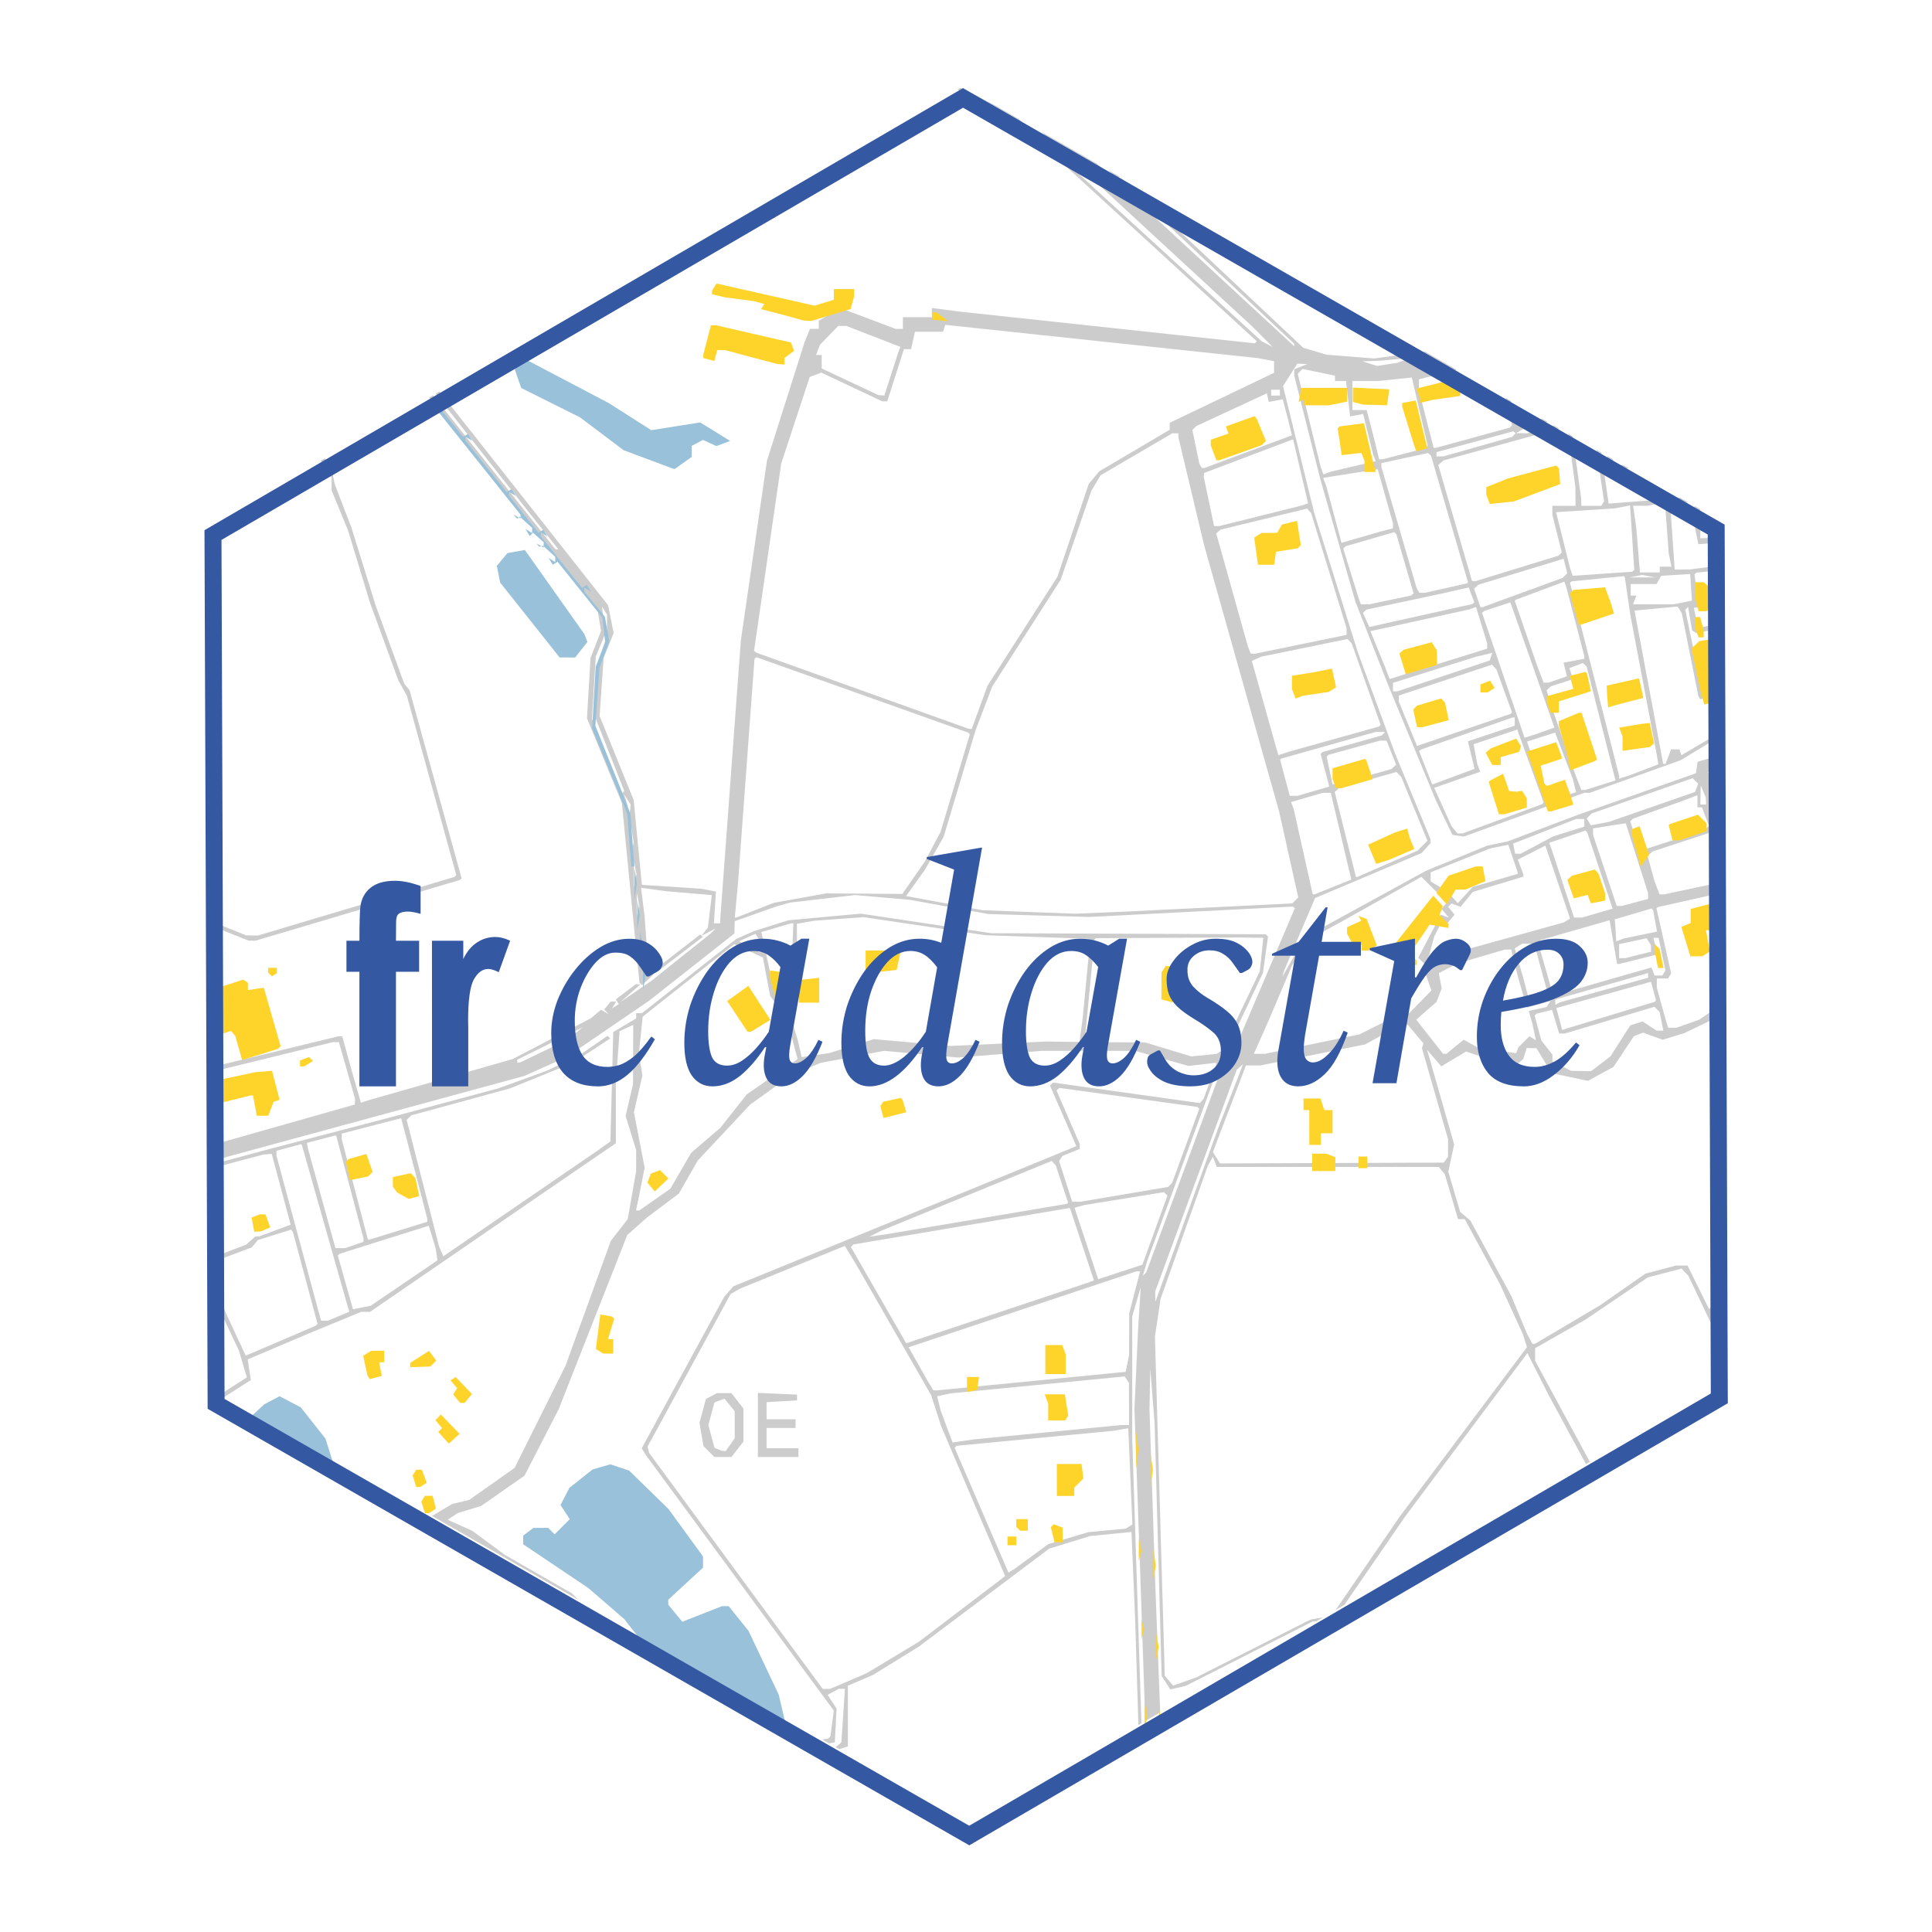 <?xml version="1.0" encoding="UTF-8" standalone="no"?>
<!-- Created with Inkscape (http://www.inkscape.org/) -->

<svg
   width="110mm"
   height="110mm"
   viewBox="0 0 110 110"
   version="1.1"
   id="svg1"
   xml:space="preserve"
   inkscape:version="1.4 (86a8ad7, 2024-10-11)"
   sodipodi:docname="frcadastre_logo.svg"
   xmlns:inkscape="http://www.inkscape.org/namespaces/inkscape"
   xmlns:sodipodi="http://sodipodi.sourceforge.net/DTD/sodipodi-0.dtd"
   xmlns="http://www.w3.org/2000/svg"
   xmlns:svg="http://www.w3.org/2000/svg"><sodipodi:namedview
     id="namedview1"
     pagecolor="#ffffff"
     bordercolor="#666666"
     borderopacity="1.0"
     inkscape:showpageshadow="2"
     inkscape:pageopacity="0.0"
     inkscape:pagecheckerboard="0"
     inkscape:deskcolor="#d1d1d1"
     inkscape:document-units="mm"
     showguides="false"
     inkscape:zoom="1.3729593"
     inkscape:cx="136.56632"
     inkscape:cy="270.5834"
     inkscape:window-width="1920"
     inkscape:window-height="1017"
     inkscape:window-x="-8"
     inkscape:window-y="-8"
     inkscape:window-maximized="1"
     inkscape:current-layer="layer1" /><defs
     id="defs1" /><g
     inkscape:label="Calque 1"
     inkscape:groupmode="layer"
     id="layer1"
     style="display:inline"><g
       id="g1"
       transform="matrix(0.989,0,0,0.989,-65.039,-78.502)"
       style="stroke-width:1.011"><path
         id="path49"
         style="display:inline;fill:#cccccc;stroke-width:1.011"
         d="m 121.019,84.45 -0.132,0.077 1.311,0.686 1.459,0.763 0.599,0.448 0.6,0.447 6.63,6.076 6.63,6.076 -0.059,0.059 -0.058,0.058 -8.501,-0.913 -8.501,-0.913 -0.793,-0.104 -0.793,-0.104 v 0.266 0.266 h -0.835 -0.835 v 0.334 0.334 l -0.208,0.002 -0.209,0.002 -1.593,-0.601 -1.593,-0.601 -0.619,0.365 -0.619,0.365 v 0.234 0.234 h -0.254 -0.254 l -0.152,0.376 -0.152,0.375 -1.087,3.423 -1.087,3.423 -0.751,5.175 -0.751,5.175 -0.593,8.02 -0.593,8.02 v 0.118 0.118 h -0.182 -0.182 l 0.057,-0.915 0.057,-0.914 -0.417,-0.081 -0.418,-0.081 -1.711,-0.112 -1.711,-0.111 -0.005,-0.02 -0.005,-0.02 -0.233,-2.421 -0.233,-2.421 -0.981,-2.421 -0.981,-2.421 0.116,-1.669 0.117,-1.67 0.288,-0.716 0.288,-0.716 -0.159,-0.801 -0.158,-0.8 -5.787,-7.337 -3.921,-4.971 -0.223,0.13 1.9,2.416 3.631,4.617 0.765,0.96 0.765,0.96 h -0.083 -0.083 l -4.427,-5.564 -2.624,-3.299 -0.224,0.131 4.037,5.072 5.659,7.109 0.102,0.627 0.102,0.627 -0.302,0.778 -0.302,0.779 -0.101,1.737 -0.102,1.737 1.004,2.437 1.004,2.436 0.506,5.174 0.506,5.174 0.07,0.07 0.07,0.07 0.334,-0.303 0.334,-0.302 -0.145,-0.183 -0.145,-0.183 -0.111,-1.502 -0.111,-1.503 -0.102,-0.815 -0.102,-0.815 0.734,0.099 0.734,0.099 1.303,0.111 1.303,0.111 -0.114,0.939 -0.114,0.939 -0.188,0.236 -0.176,0.222 -0.071,-0.071 -1.347,1.044 -1.348,1.044 v 0.056 0.056 h 0.077 0.077 l 1.343,-1.028 1.343,-1.028 -0.068,-0.069 0.4,-0.206 0.418,-0.214 -0.167,0.161 -0.167,0.161 -1.67,1.334 -1.669,1.335 -0.918,0.63 -0.918,0.63 0.584,-0.515 0.584,-0.515 -0.136,-0.004 -0.136,-0.004 -0.572,0.436 -0.572,0.436 0.084,0.137 0.085,0.137 -0.195,0.12 -0.195,0.121 0.119,-0.193 0.119,-0.193 h -0.157 -0.156 l -0.186,0.224 -0.186,0.224 0.123,0.137 0.124,0.136 -0.219,-0.127 -0.219,-0.127 -0.282,0.242 -0.282,0.242 -2.254,1.177 -2.254,1.177 -4.173,1.192 -4.173,1.191 -0.199,0.067 -0.199,0.067 -0.25,-0.868 -0.25,-0.868 -0.288,-1.043 -0.287,-1.043 h -0.119 -0.119 l -4.139,1.007 -2.969,0.722 10e-4,0.275 2.976,-0.731 3.84,-0.943 0.168,0.002 0.168,0.002 0.464,1.628 0.464,1.628 -0.006,0.167 -0.006,0.167 -3.972,1.127 -3.973,1.128 h -0.106 l 0.004,0.944 6.503,-1.769 11.311,-3.077 1.22,-0.548 1.22,-0.548 2.37,-1.618 2.37,-1.618 2.454,-1.935 2.454,-1.935 0.008,-0.353 0.008,-0.353 1.21,-0.428 1.21,-0.428 0.379,-0.107 0.379,-0.107 1.875,-0.218 1.875,-0.218 1.586,0.139 1.586,0.139 2.254,0.409 2.254,0.409 2.921,0.083 2.922,0.083 5.843,-0.299 5.843,-0.299 0.053,0.049 0.054,0.049 -1.697,3.981 -1.697,3.981 -0.393,0.584 -0.393,0.584 -2.19,5.923 -2.189,5.922 -0.094,0.087 -0.094,0.087 0.124,-0.417 0.123,-0.418 1.975,-5.381 1.975,-5.381 0.275,-0.629 0.275,-0.629 1.081,-2.284 1.081,-2.284 0.148,-1.049 0.148,-1.049 -0.066,-0.066 -0.065,-0.065 -7.899,-0.03 -7.898,-0.03 -3.756,-0.564 -3.756,-0.563 -2.087,0.191 -2.087,0.192 -1.001,0.314 -1.001,0.315 -0.501,0.224 -0.501,0.223 -2.714,2.136 -2.715,2.136 h -0.165 -0.165 v 0.15 0.15 l -0.66,0.393 -0.659,0.393 -0.081,3.149 -0.082,3.149 -0.384,0.273 -0.384,0.273 -4.426,3.032 -4.426,3.032 -0.121,-0.278 -0.121,-0.278 -0.935,-3.651 -0.935,-3.651 0.138,-0.128 0.139,-0.128 2.838,-0.776 2.838,-0.776 1.804,-0.732 1.804,-0.732 1.081,-0.704 1.081,-0.704 -0.077,-0.076 -0.076,-0.077 -0.721,0.495 -0.721,0.495 -1.001,0.5 -1.001,0.5 -1.419,0.516 -1.419,0.516 -3.089,0.83 -3.088,0.83 -2.337,0.612 -2.337,0.612 -1.168,0.306 -1.168,0.305 -3.123,0.84 5.2e-4,0.211 0.117,-0.031 2.671,-0.704 0.233,-0.02 0.234,-0.02 0.545,2.039 0.544,2.039 -0.91,0.341 -0.909,0.34 H 80.563 80.457 l -0.264,0.237 -0.264,0.237 -0.885,0.335 -0.882,0.334 0.001,0.274 0.965,-0.364 1.135,-0.429 0.171,-0.207 0.17,-0.208 0.955,-0.301 0.954,-0.301 0.057,0.072 0.057,0.071 0.709,2.644 0.709,2.644 -0.055,0.05 -0.055,0.049 -1.836,0.787 -1.837,0.787 -0.178,0.073 -0.178,0.073 -1.737,-3.733 0.002,0.595 0.425,0.901 0.919,1.949 0.229,0.77 0.229,0.77 -1.542,0.995 0.242,0.139 1.532,-0.98 -0.093,-0.593 -0.093,-0.594 1.708,-0.725 1.708,-0.726 1.559,-0.643 1.558,-0.642 h 0.255 0.255 l 4.948,-3.396 4.948,-3.396 2.129,-1.457 2.129,-1.458 v -1.715 -1.715 l 0.107,-1.513 0.107,-1.512 0.393,-0.179 0.394,-0.179 -0.007,1.707 -0.007,1.708 -0.214,0.916 -0.213,0.915 0.304,0.978 0.304,0.977 -5.2e-4,0.611 v 0.611 l -0.242,1.378 -0.242,1.377 -0.486,0.626 -0.486,0.626 -1.302,3.589 -1.302,3.589 -1.467,2.947 -1.468,2.946 -1.311,0.924 -1.311,0.923 -0.491,0.117 -0.491,0.117 -1.151,0.688 8.43,4.828 -0.39,-0.38 -1.918,-1.102 -1.919,-1.102 -0.946,-0.696 -0.946,-0.696 -0.706,-0.318 -0.706,-0.317 0.293,-0.194 0.292,-0.194 0.668,-0.202 0.668,-0.202 1.252,-0.873 1.252,-0.873 0.985,-1.917 0.985,-1.917 1.973,-5.011 1.973,-5.011 0.564,-0.501 0.564,-0.501 0.921,-0.691 0.92,-0.691 0.546,-0.953 0.546,-0.953 1.509,-1.611 1.509,-1.611 1.181,-0.846 1.182,-0.846 0.835,-0.349 0.835,-0.35 1.836,-0.349 1.837,-0.349 2.121,0.192 2.122,0.193 2.411,-0.192 2.411,-0.191 h 2.697 2.697 l 1.535,0.434 1.535,0.434 0.793,-0.092 0.793,-0.092 v 0.061 0.061 l -0.362,0.975 -0.362,0.975 -0.105,0.125 -0.105,0.125 -4.228,-0.591 -4.228,-0.591 -0.087,0.087 -0.087,0.087 0.758,1.744 0.758,1.743 -1.193,0.49 -1.192,0.49 -8.681,3.546 -8.681,3.546 -0.263,0.301 -0.263,0.3 -2.375,4.361 -2.375,4.361 0.127,0.205 0.127,0.205 5.403,7.346 5.404,7.346 -0.097,0.738 -0.097,0.738 -0.066,0.066 -0.066,0.066 -0.345,0.052 0.383,0.219 0.345,-0.049 0.051,-0.974 0.051,-0.974 -0.259,-0.396 -0.259,-0.396 0.323,-0.173 0.323,-0.173 h 0.176 0.176 l -0.102,1.544 -0.103,1.544 -0.305,0.251 -0.023,0.019 0.205,0.117 0.165,-0.053 0.334,-0.106 v -1.748 -1.747 l 0.73,-0.313 0.73,-0.313 1.317,-0.816 1.317,-0.816 3.748,-2.817 3.748,-2.816 1.177,-0.363 1.176,-0.363 1.191,-0.117 1.191,-0.117 0.104,2.471 0.104,2.471 0.181,5.843 0.01,0.331 0.175,-0.102 -0.202,-6.238 -0.329,-10.183 5.2e-4,-3.506 5.1e-4,-3.506 0.244,-0.835 0.244,-0.835 -0.078,1.252 -0.078,1.252 -0.102,2.254 -0.102,2.254 0.185,5.259 0.184,5.259 0.161,4.758 0.091,2.688 0.861,-0.502 -0.028,-0.728 -0.247,-6.383 -0.171,-5.173 -0.171,-5.173 0.023,-1.17 0.024,-1.171 0.124,1.586 0.125,1.586 0.202,7.262 0.202,7.262 0.248,0.39 0.249,0.391 0.445,-0.102 0.445,-0.103 3.651,-1.852 3.651,-1.852 0.223,-0.014 0.383,-0.224 -0.12,0.021 -0.61,0.107 -3.284,1.664 -3.284,1.663 -0.667,0.236 -0.667,0.235 -0.241,-0.28 -0.241,-0.28 -0.283,-9.766 -0.284,-9.766 0.162,-1.085 0.162,-1.085 1.36,-3.831 1.36,-3.831 0.146,-0.259 0.146,-0.259 0.113,0.292 0.113,0.292 h 6.389 6.389 l 0.174,0.21 0.175,0.21 0.38,1.292 0.38,1.292 h 0.193 0.193 l 1.016,1.878 1.017,1.878 0.657,1.435 0.657,1.436 0.118,0.371 0.118,0.372 -3.658,4.871 -3.658,4.871 -1.966,2.864 -1.737,2.531 0.504,-0.294 1.557,-2.263 1.953,-2.838 3.514,-4.7 3.515,-4.7 0.604,1.195 0.604,1.194 1.554,2.873 0.61,1.129 0.223,-0.13 -1.027,-1.895 -2.123,-3.921 5.1e-4,-0.364 5.2e-4,-0.363 1.46,-0.83 1.46,-0.829 1.785,-1.208 1.785,-1.208 0.968,-0.253 0.969,-0.253 0.195,0.204 0.196,0.203 1.756,3.687 -0.002,-0.551 -0.391,-0.822 v -0.098 -0.098 l 0.386,-0.183 -0.001,-0.286 -0.562,0.256 -0.616,-1.245 -0.616,-1.245 -0.339,0.002 -0.339,0.002 -0.874,0.233 -0.874,0.233 -1.297,0.905 -1.297,0.906 -1.88,1.114 -1.881,1.114 h -0.075 -0.075 l -0.155,-0.292 -0.155,-0.292 -0.452,-1.085 -0.452,-1.085 -1.175,-2.17 -1.176,-2.17 -0.296,-0.25 -0.296,-0.251 -0.341,-1.155 -0.341,-1.155 0.168,-0.787 0.169,-0.787 -0.686,-2.399 -0.686,-2.399 -0.097,-0.328 -0.097,-0.328 0.412,0.479 0.412,0.479 0.715,-0.427 0.716,-0.426 0.729,0.248 0.729,0.249 0.211,-0.075 0.211,-0.075 0.471,0.238 0.471,0.238 0.232,-0.192 0.232,-0.193 0.101,-0.319 0.101,-0.319 0.281,0.005 0.281,0.005 0.435,0.718 0.436,0.718 1.046,0.222 1.045,0.222 0.734,-0.401 0.734,-0.4 0.588,-0.886 0.589,-0.887 0.265,-0.101 0.265,-0.101 0.566,0.205 0.566,0.205 0.623,-0.193 0.623,-0.193 1.335,-0.641 0.573,-0.275 -0.003,-0.57 -0.404,0.274 -0.66,0.448 -0.651,0.23 -0.651,0.229 h -0.235 -0.235 l -0.067,-0.209 -0.067,-0.209 -0.261,-0.944 -0.262,-0.944 v -0.266 -0.267 h 0.324 0.324 l 0.089,-0.145 0.089,-0.144 -0.423,-1.877 -0.423,-1.877 0.051,-0.034 0.051,-0.034 1.902,-0.427 1.482,-0.333 -0.002,-0.615 -1.363,0.289 -1.685,0.359 -0.13,-0.002 -0.129,-0.002 -0.151,-0.396 -0.151,-0.397 -0.191,-0.71 -0.191,-0.71 0.137,-0.125 0.137,-0.125 1.639,-0.539 1.638,-0.539 0.067,0.067 0.067,0.067 0.3,1.287 -0.013,-3.368 -0.004,-0.015 -0.255,-0.912 0.089,-0.089 0.089,-0.089 0.077,-0.004 -0.002,-0.515 -0.185,0.075 -0.159,0.013 -0.158,0.013 0.158,-0.149 0.159,-0.149 0.184,-0.032 -0.003,-0.61 -0.465,0.137 -0.618,0.182 -0.05,0.331 -0.05,0.331 -3.423,1.205 -3.422,1.205 -2.003,0.759 -2.003,0.759 -0.584,0.12 -0.584,0.12 -1.753,0.72 -1.753,0.719 -3.255,1.782 -3.256,1.783 -0.369,0.359 -0.369,0.359 -0.519,0.918 -0.519,0.918 0.054,-0.184 0.053,-0.184 0.891,-2.088 0.891,-2.088 3.065,-1.294 3.065,-1.294 0.259,-0.286 0.259,-0.286 v -0.11 -0.11 l -1.021,-2.464 -1.021,-2.465 -1.074,-2.921 -1.074,-2.922 -1.254,-4.006 -1.254,-4.006 -0.897,-3.652 -0.897,-3.652 0.408,-0.647 0.408,-0.647 0.29,0.011 0.29,0.01 -0.376,0.151 -0.376,0.151 v 0.179 0.179 l 0.748,2.978 0.748,2.978 1.012,3.532 1.012,3.532 0.932,2.373 0.932,2.374 1.382,3.341 1.382,3.341 0.478,0.999 0.479,0.999 0.331,0.047 0.331,0.048 3.464,-1.258 3.464,-1.258 h 0.155 0.155 l 2.626,-0.942 2.626,-0.942 1.351,-0.819 0.694,-0.42 -10e-4,-0.228 -0.76,0.448 -1.252,0.736 -0.056,-0.168 -0.056,-0.169 h -0.24 -0.241 l -0.159,0.418 -0.159,0.418 h -0.07 -0.07 l -0.271,-1.461 -0.271,-1.461 -0.553,-2.952 -0.554,-2.951 1.243,-0.117 1.243,-0.116 0.118,0.19 0.117,0.19 0.474,2.377 0.474,2.377 0.053,0.101 0.053,0.101 0.929,-0.16 -0.001,-0.291 -0.167,0.023 -0.279,0.079 -0.279,0.078 -0.084,-0.299 -0.083,-0.299 -0.446,-2.141 -0.445,-2.141 0.082,-0.082 0.082,-0.082 0.115,0.679 0.115,0.678 0.117,0.073 0.118,0.072 1.141,-0.219 -0.001,-0.282 -0.953,0.195 -0.057,-0.057 -0.057,-0.057 -0.103,-0.515 -0.103,-0.515 1.131,-0.121 0.137,-0.015 -0.001,-0.243 -1.02,0.015 -0.106,-0.779 -0.107,-0.778 0.052,-0.052 0.052,-0.052 1.122,-0.104 -10e-4,-0.273 -0.242,0.032 -1.233,0.161 -0.443,0.005 -0.443,0.005 -0.112,-1.628 -0.112,-1.628 -0.082,-0.292 -0.082,-0.292 h 0.499 0.499 l 0.132,-0.051 -0.436,-0.25 -0.212,0.021 -1.043,0.101 -1.426,0.11 -1.426,0.11 -0.429,-2.939 -0.277,-0.159 0.441,2.969 -0.079,0.127 -0.08,0.128 h -0.575 -0.575 l -0.005,-0.209 -0.005,-0.209 -0.24,-1.753 -0.24,-1.753 -10e-4,-0.078 -0.258,-0.148 0.19,1.438 0.214,1.626 0.006,0.543 0.006,0.543 h -0.668 -0.668 v 0.258 0.258 l 0.272,1.084 0.272,1.084 -0.092,0.092 -0.092,0.092 -2.392,0.736 -2.392,0.736 h -0.098 -0.099 l -0.973,-3.344 -0.973,-3.344 0.153,-0.133 0.153,-0.133 3.478,-0.961 3.174,-0.876 -0.313,-0.179 -0.389,0.116 -1.145,0.341 -0.316,-0.005 -0.316,-0.005 0.25,-0.144 0.251,-0.143 1.21,-0.34 0.095,-0.026 -0.297,-0.17 -1.189,0.332 h -0.123 -0.124 l -0.075,-0.208 -0.075,-0.209 -0.225,-0.953 -0.297,-0.17 0.365,1.58 -0.068,0.068 -0.068,0.068 -2.115,0.58 -2.115,0.58 h -0.072 -0.072 l -0.163,-0.626 -0.163,-0.626 -0.26,-1.026 -0.26,-1.026 v -0.321 -0.321 l 2.182,-0.54 -1.841,-1.054 -0.09,0.02 -1.419,0.188 -1.419,0.188 -1.368,-0.108 -1.368,-0.108 -0.671,-0.201 -0.671,-0.201 -4.961,-4.674 -4.962,-4.675 -0.302,-0.218 -0.303,-0.218 v 0.074 0.073 l 5.008,4.707 5.008,4.707 v 0.073 0.073 l -7.888,-7.301 -3.472,-3.214 -3.196,-1.83 5.041,4.652 7.095,6.549 0.584,0.588 0.584,0.588 -0.317,-0.166 -0.317,-0.166 -6.988,-6.394 -6.988,-6.394 -0.708,-0.407 -0.708,-0.407 -0.939,-0.482 -0.939,-0.482 z m 8.574,4.736 0.418,0.423 0.049,0.009 0.049,0.009 0.127,-0.072 z m -9.409,8.889 9.004,0.959 9.004,0.959 0.459,0.089 0.459,0.089 v 0.334 0.333 l -3.005,1.439 -3.005,1.439 v 0.2 0.201 l -2.027,1.196 -2.027,1.196 -0.304,0.365 -0.304,0.365 -0.901,2.671 -0.9,2.671 -2.014,3.139 -2.014,3.139 -0.453,1.243 -0.453,1.243 -0.103,-0.012 -0.103,-0.012 -6.094,-2.185 -6.093,-2.185 -0.068,-0.055 -0.069,-0.056 0.782,-5.39 0.782,-5.39 0.819,-2.492 0.82,-2.491 0.337,-0.125 0.337,-0.125 1.752,0.826 1.752,0.827 h 0.144 0.143 l 0.48,-1.503 0.481,-1.502 h 0.206 0.206 l 0.11,-0.501 0.11,-0.501 h 0.807 0.808 l 0.067,-0.199 z m -5.698,0.064 1.555,0.603 1.555,0.602 -0.072,0.191 -0.072,0.191 -0.389,1.211 -0.389,1.21 -0.176,-0.015 -0.176,-0.015 -1.628,-0.765 -1.628,-0.765 v -0.389 -0.389 h -0.162 -0.162 l 0.112,-0.292 0.112,-0.292 0.526,-0.543 0.526,-0.543 0.234,-5.2e-4 z m 32.554,1.838 -0.418,0.141 -0.417,0.141 -0.584,0.092 -0.584,0.092 -0.417,-0.133 -0.418,-0.133 0.501,-0.018 0.501,-0.018 0.918,-0.082 z m -6.296,0.637 0.936,0.194 0.936,0.194 v 0.155 0.155 h 0.317 0.318 l 0.118,1.018 0.118,1.018 0.375,-0.072 0.375,-0.072 0.29,1.183 0.29,1.182 0.071,0.177 0.071,0.178 -1.297,0.304 -1.298,0.304 -0.207,0.078 -0.207,0.078 -0.081,-0.226 -0.081,-0.226 -0.658,-2.671 -0.658,-2.671 0.135,-0.141 z m 6.296,0.494 0.458,1.968 0.458,1.968 -0.067,0.067 -0.067,0.067 -1.225,0.318 -1.226,0.318 -0.105,0.003 -0.105,0.003 -0.196,-0.793 -0.196,-0.793 -0.164,-0.626 -0.164,-0.626 h -0.411 -0.411 v -0.835 -0.835 h 0.727 0.727 l 0.984,-0.102 z m -8.097,0.706 h 0.25 0.251 v 0.167 0.167 h -0.251 -0.25 v -0.167 z m -0.251,0.205 0.057,0.248 0.057,0.248 0.402,-0.077 0.402,-0.077 0.158,0.603 0.158,0.603 0.105,0.434 0.104,0.435 -2.52,0.943 -2.52,0.943 h -0.069 -0.07 l -0.074,-0.125 -0.075,-0.126 -0.2,-0.973 -0.2,-0.973 0.109,-0.109 0.109,-0.109 2.034,-0.944 z m 14.19,2.185 0.069,0.057 0.07,0.057 -0.105,0.105 -0.104,0.104 -1.968,0.56 -1.968,0.559 -0.209,0.004 -0.208,0.004 v -0.125 l 5.2e-4,-0.126 2.212,-0.599 z m -19.629,0.115 h 0.174 0.173 v 0.11 0.11 l 0.739,3.104 0.739,3.104 2.163,7.68 2.163,7.679 0.549,2.467 0.549,2.467 -0.172,0.172 -0.172,0.172 -4.74,0.232 -4.74,0.233 -1.503,0.064 -1.502,0.063 -2.671,-0.1 -2.671,-0.1 -2.201,-0.409 -2.202,-0.408 0.541,-0.757 0.541,-0.757 0.538,-0.946 0.538,-0.946 0.917,-3.061 0.917,-3.061 0.484,-1.271 0.484,-1.27 1.969,-3.07 1.969,-3.07 0.884,-2.563 0.884,-2.563 0.262,-0.442 0.261,-0.442 2.069,-1.21 z m 6.932,0.353 0.019,0.032 0.019,0.032 0.422,1.808 0.422,1.809 -0.187,0.064 -0.186,0.064 -2.37,0.59 -2.37,0.59 h -0.149 -0.149 l -0.297,-1.415 -0.297,-1.415 0.01,-0.113 0.011,-0.113 2.551,-0.966 z m 7.794,0.782 0.086,0.086 0.086,0.086 1.062,3.64 1.063,3.64 -0.033,0.027 -0.033,0.027 -1.201,0.27 -1.202,0.27 h -0.166 -0.166 l -0.076,-0.125 -0.076,-0.125 -1.019,-3.5 -1.019,-3.5 v -0.107 -0.107 l 1.347,-0.291 z m 10.308,0.168 0.047,0.45 0.052,0.176 0.052,0.177 1.084,-0.095 -0.312,-0.179 -0.268,0.002 -0.282,0.002 -0.043,-0.343 z m -73.822,0.137 -0.242,0.141 0.63,0.975 v 0.368 0.367 l 0.473,1.15 0.473,1.15 0.634,2.087 0.633,2.087 0.815,2.23 0.815,2.231 0.244,0.44 0.244,0.441 1.423,5.162 1.423,5.162 -0.056,0.056 -0.056,0.056 -5.661,1.687 -5.661,1.687 -0.334,-0.007 -0.334,-0.007 -1.841,-0.745 0.001,0.258 1.996,0.795 h 0.194 0.194 l 5.887,-1.75 5.887,-1.75 0.046,-0.046 0.046,-0.046 -1.5,-5.419 -1.5,-5.418 -0.151,-0.181 -0.15,-0.182 -0.823,-2.248 -0.822,-2.248 -0.7,-2.25 -0.7,-2.25 -0.481,-1.252 -0.481,-1.252 -0.091,-0.448 -0.091,-0.449 z m 60.612,0.631 0.438,1.55 0.438,1.55 v 0.15 0.15 l -0.376,0.098 -0.376,0.098 -1.104,0.319 -1.104,0.319 -0.438,-1.631 -0.437,-1.631 -0.091,-0.238 -0.091,-0.238 1.571,-0.249 z m 16.535,1.899 0.109,1.478 0.108,1.478 0.079,0.376 0.078,0.376 h -0.337 -0.337 v 0.167 0.167 h -0.57 -0.57 l -0.106,-1.294 -0.106,-1.293 -0.09,-0.626 -0.09,-0.626 h 0.411 0.411 l 0.505,-0.101 z m -2.008,0.183 0.121,1.855 0.121,1.855 -0.06,0.053 -0.06,0.054 -1.712,0.118 -1.711,0.118 -0.077,-0.222 -0.077,-0.222 -0.402,-1.611 -0.402,-1.611 1.689,-0.109 1.689,-0.109 0.44,-0.084 z m 3.711,0.028 v 0.368 0.748 l 0.109,0.544 0.109,0.544 1.002,-0.075 -0.002,-0.296 -0.884,0.03 v -1.104 -0.568 z m -22.306,0.155 0.116,0.127 0.115,0.126 1.021,3.312 1.021,3.312 v 0.197 0.197 l -2.629,0.54 -2.629,0.541 -0.13,-0.002 -0.131,-0.002 -0.084,-0.22 -0.085,-0.22 -0.907,-3.24 -0.908,-3.24 0.121,-0.108 0.121,-0.107 2.495,-0.607 z m 5.017,1.355 0.061,0.062 0.062,0.061 0.496,1.7 0.496,1.7 -0.061,0.061 -0.061,0.061 -1.212,0.255 -1.212,0.255 h -0.244 -0.245 l -0.074,-0.208 -0.073,-0.209 -0.434,-1.393 -0.434,-1.393 0.07,-0.07 0.07,-0.07 1.398,-0.406 z m 9.752,1.531 0.105,0.419 0.105,0.418 -0.134,0.133 -0.134,0.134 -2.31,0.844 -2.31,0.844 h -0.053 -0.053 l -0.186,-0.532 -0.186,-0.532 0.127,-0.117 0.128,-0.117 2.45,-0.747 z m 7.286,0.882 0.05,0.766 0.05,0.765 -0.53,0.106 -0.53,0.106 h -1.165 -1.166 l 0.096,-0.251 0.096,-0.251 h -0.162 -0.162 v -0.334 -0.334 h 0.743 0.743 l 0.133,-0.236 0.133,-0.236 0.835,-0.051 z m -2.754,0.051 0.375,0.072 0.376,0.072 h -0.751 -0.751 l 0.376,-0.072 z m -1.085,0.072 0.038,0.027 0.038,0.028 0.157,1.075 0.157,1.075 0.773,4.09 0.772,4.09 0.035,0.222 0.034,0.223 -0.835,0.321 -0.835,0.321 -0.292,0.093 -0.292,0.094 v -0.08 -0.08 l -1.414,-5.557 -1.413,-5.557 0.044,-0.044 0.044,-0.044 1.494,-0.149 z m -3.402,0.311 0.064,0.196 0.064,0.196 0.511,1.953 0.51,1.953 v 0.073 0.073 l -0.599,0.112 -0.6,0.113 0.098,0.391 0.098,0.391 -0.525,0.183 -0.525,0.183 h -0.146 -0.146 l -0.176,-0.459 -0.176,-0.459 -0.657,-1.904 -0.657,-1.903 0.044,-0.028 0.044,-0.028 1.388,-0.518 z m -5.51,0.338 0.162,0.425 0.161,0.425 -0.052,0.052 -0.052,0.052 -2.332,0.518 -2.332,0.518 -0.637,0.143 -0.637,0.143 -0.183,-0.403 -0.183,-0.403 0.098,-0.098 0.098,-0.097 2.225,-0.474 2.225,-0.474 0.72,-0.164 z m 2.401,0.859 1.266,3.603 1.267,3.603 -0.515,0.185 -0.515,0.185 -0.343,0.108 -0.343,0.109 -1.224,-3.596 -1.224,-3.595 0.065,-0.056 0.064,-0.055 0.751,-0.246 z m -52.291,0.25 0.141,0.223 0.142,0.223 0.003,0.605 0.003,0.605 -0.242,0.688 -0.243,0.688 -0.113,1.635 -0.113,1.635 0.851,2.155 0.85,2.155 -0.054,0.054 -0.054,0.054 -0.876,-2.132 -0.876,-2.133 0.11,-1.796 0.11,-1.796 0.259,-0.62 0.259,-0.62 -0.078,-0.812 z m 50.314,0.015 0.321,1.05 0.32,1.051 v 0.148 0.149 l -2.808,0.874 -2.808,0.874 -0.136,-0.355 -0.136,-0.355 -0.416,-1.022 -0.416,-1.022 2.859,-0.629 2.859,-0.63 0.18,-0.067 z m -7.397,1.842 0.121,0.13 0.121,0.13 0.829,2.337 0.83,2.337 -0.045,0.053 -0.045,0.053 -2.563,0.716 -2.563,0.716 -0.336,0.107 -0.337,0.107 -0.761,-2.712 -0.761,-2.711 0.263,-0.121 0.263,-0.121 2.491,-0.509 z m 8.333,0.796 -0.074,0.221 -0.073,0.221 -2.657,0.888 -2.657,0.887 h -0.129 -0.129 v -0.244 -0.244 l 2.379,-0.748 2.379,-0.748 0.481,-0.116 z m -42.363,0.253 6.093,2.169 6.093,2.169 0.051,0.046 0.051,0.046 -0.845,2.816 -0.845,2.815 -0.442,0.835 -0.442,0.835 -0.657,0.948 -0.657,0.947 -2.197,-0.014 -2.196,-0.015 -1.503,0.271 -1.502,0.271 -1.075,0.423 -1.075,0.423 h -0.049 -0.05 l 0.09,-0.96 0.09,-0.96 0.477,-6.483 0.477,-6.483 0.056,-0.05 z m 47.578,0.33 0.11,0.108 0.11,0.107 0.828,3.274 0.828,3.274 -0.869,0.274 -0.869,0.274 h -0.115 -0.115 l -0.178,-0.459 -0.178,-0.459 -0.585,-1.669 -0.584,-1.67 -0.237,-0.741 -0.236,-0.742 0.127,-0.115 0.127,-0.115 0.632,-0.202 0.633,-0.202 -0.101,-0.32 -0.102,-0.32 0.388,-0.148 z m -5.227,0.098 0.126,0.143 0.126,0.142 0.448,1.234 0.448,1.233 -0.046,0.043 -0.046,0.043 -2.688,0.921 -2.688,0.922 -0.527,-1.28 -0.527,-1.28 0.001,-0.171 0.001,-0.171 2.687,-0.89 z m 1.177,3.04 h 0.064 0.063 v 0.237 0.237 l -1.349,0.449 -1.349,0.45 0.107,0.441 0.107,0.441 0.085,0.352 0.085,0.351 -1.19,0.441 -1.19,0.441 -0.033,-5.2e-4 h -0.032 l -0.373,-0.949 -0.372,-0.949 0.044,-0.044 0.044,-0.044 2.644,-0.927 z m 0.294,0.69 v 0.04 0.04 l 0.75,2.064 0.75,2.064 -0.048,0.048 -0.048,0.048 -2.288,0.842 -2.288,0.842 h -0.147 -0.147 l -0.17,-0.209 -0.17,-0.209 -0.498,-1.105 -0.499,-1.105 1.325,-0.461 1.324,-0.461 -0.083,-0.217 -0.083,-0.217 -0.108,-0.576 -0.108,-0.576 1.267,-0.426 z m -8.176,0.144 h 0.276 0.276 l -0.102,0.103 -0.103,0.103 -1.698,0.473 -1.698,0.473 -0.058,0.058 -0.058,0.058 0.242,0.911 0.242,0.911 0.002,0.029 0.002,0.03 -0.902,0.263 -0.902,0.262 h -0.231 -0.231 l -0.278,-1.037 -0.278,-1.038 0.034,-0.032 0.034,-0.033 2.715,-0.766 z m 10.331,0.036 0.51,1.335 0.51,1.335 0.095,0.38 0.096,0.38 -0.794,0.271 -0.794,0.27 h -0.012 l -0.012,-5.2e-4 -0.609,-1.726 -0.609,-1.726 0.81,-0.259 z m -10.087,0.465 h 0.192 0.192 l 0.277,0.693 0.277,0.692 -0.134,0.124 -0.134,0.124 -1.534,0.436 -1.534,0.436 h -0.164 -0.164 l -0.168,-0.791 -0.169,-0.791 0.055,-0.055 0.055,-0.055 1.476,-0.406 z m 0.957,1.806 0.136,0.141 0.137,0.141 0.753,1.836 0.754,1.837 -0.283,0.285 -0.283,0.286 -1.735,0.758 -1.735,0.758 h -0.039 -0.039 l -0.612,-2.447 -0.612,-2.446 0.133,-0.116 0.132,-0.115 1.646,-0.458 z m 17.05,0.356 0.16,0.16 0.16,0.16 -0.091,0.236 -0.09,0.236 -2.477,0.861 -2.477,0.861 -0.522,0.1 -0.522,0.1 -0.122,-0.198 -0.122,-0.198 0.144,-0.144 0.144,-0.144 2.909,-1.014 z m 0.466,0.426 0.144,0.334 0.143,0.334 0.012,0.209 0.012,0.209 h -0.167 -0.167 l 0.011,-0.543 z m -21.758,0.417 h 0.229 0.229 l 0.592,2.499 0.591,2.498 -1.057,0.423 -1.057,0.423 h -0.054 -0.054 l -0.547,-2.455 -0.547,-2.455 -0.077,-0.201 -0.077,-0.201 0.914,-0.266 z m -40.226,0.084 0.19,0.295 0.189,0.295 -0.065,0.623 -0.065,0.623 -0.028,-0.612 -0.028,-0.612 -0.096,-0.305 z m 61.794,0.048 v 0.352 0.352 h 0.13 0.13 l 0.202,0.535 0.202,0.535 -0.123,0.112 -0.124,0.112 -1.669,0.544 -1.67,0.544 -0.179,0.141 -0.179,0.141 -0.293,-0.929 -0.293,-0.929 0.077,-0.076 0.076,-0.077 1.564,-0.562 1.564,-0.562 0.292,-0.115 z m -6.978,1.371 h 0.234 0.233 v 0.22 0.22 l -0.9,0.284 -0.9,0.284 -0.933,0.498 -0.934,0.498 h -0.158 -0.158 l -0.059,-0.292 -0.059,-0.292 1.817,-0.71 z m 2.852,0.25 0.64,2.003 0.64,2.003 0.004,0.174 0.004,0.174 -0.754,0.202 -0.754,0.202 h -0.15 -0.151 l -0.682,-2.045 -0.682,-2.045 v -0.187 -0.187 l 0.626,-0.1 0.626,-0.1 0.316,-0.047 z m -57.259,0.167 0.07,0.461 0.07,0.461 -0.072,0.374 -0.072,0.373 0.002,-0.835 z m 54.932,0.253 0.053,0.053 0.053,0.053 0.731,2.194 0.731,2.195 -0.88,0.256 -0.88,0.256 h -0.23 -0.23 l -0.644,-1.962 -0.644,-1.962 -0.071,-0.19 -0.071,-0.19 1.041,-0.351 z m -4.436,0.814 0.269,0.79 0.269,0.79 v 0.05 0.05 l -1.293,0.375 -1.294,0.375 -0.429,0.468 -0.429,0.468 -0.318,-0.351 -0.317,-0.351 -0.464,-0.274 -0.464,-0.274 v -0.265 -0.264 l 1.711,-0.686 1.711,-0.686 0.524,-0.107 z m 2.134,0.051 0.711,2.099 0.711,2.099 -0.183,0.114 -0.183,0.113 -3.203,0.888 -3.203,0.888 -0.611,0.382 -0.611,0.382 -0.088,-0.23 -0.088,-0.231 0.175,-0.638 0.175,-0.639 0.239,-0.465 0.239,-0.465 0.141,0.087 0.141,0.087 0.206,-0.249 0.206,-0.249 -0.186,-0.224 -0.186,-0.224 0.098,-0.098 0.098,-0.098 0.261,0.1 0.26,0.1 0.349,-0.43 0.349,-0.43 1.461,-0.442 1.46,-0.442 v -0.062 -0.062 l -0.162,-0.428 -0.163,-0.427 0.793,-0.402 z m -52.467,0.886 0.072,0.376 0.072,0.376 -0.072,0.376 -0.072,0.376 v -0.751 z m 45.33,0.911 0.476,0.474 0.475,0.474 0.326,0.181 0.326,0.181 -0.221,0.267 -0.221,0.267 0.211,0.254 0.211,0.254 -0.232,-0.087 -0.233,-0.086 -0.65,1.239 -0.65,1.24 0.276,0.276 0.276,0.276 -0.083,0.134 -0.083,0.134 0.186,0.533 0.186,0.533 -0.639,0.655 -0.639,0.654 h -0.221 -0.221 l -1.206,0.608 -1.206,0.607 -2.723,0.561 -2.724,0.561 h -0.321 -0.321 l 0.427,-0.96 0.427,-0.96 0.673,-1.586 0.673,-1.586 0.442,-0.72 0.442,-0.72 1.085,-0.596 1.085,-0.596 2.195,-1.233 z m -45.163,0.926 0.072,0.377 0.073,0.378 -0.076,0.29 -0.076,0.29 0.003,-0.668 z m 58.418,0.896 0.044,0.053 0.044,0.053 0.111,0.613 0.111,0.613 -0.961,0.199 -0.961,0.199 -0.213,0.082 -0.213,0.082 -0.025,-0.435 -0.025,-0.435 -0.017,-0.199 -0.017,-0.199 1.06,-0.313 z m -45.358,0.5 3.506,0.52 3.506,0.52 2.963,0.102 2.963,0.102 v 0.541 0.541 l -0.166,1.729 -0.166,1.729 -0.093,0.701 -0.093,0.701 -0.951,-0.013 -0.951,-0.013 -2.757,0.127 -2.757,0.127 -2.212,-0.195 -2.212,-0.196 -1.291,0.403 -1.29,0.403 -0.788,0.114 -0.788,0.114 -0.105,-0.469 -0.106,-0.469 -0.262,-0.869 -0.262,-0.87 0.237,-0.967 0.237,-0.967 -0.006,-1.532 -0.006,-1.533 0.506,-0.089 0.506,-0.089 1.419,-0.101 z m 42.892,0.19 h 0.024 0.024 l 0.214,1.252 0.214,1.252 h 0.067 0.068 l 1.086,-0.273 1.086,-0.273 -0.105,-0.479 -0.105,-0.479 h 0.146 0.146 l 0.197,0.941 0.197,0.941 -0.089,0.144 -0.089,0.145 h -0.223 -0.223 l -0.089,-0.233 -0.089,-0.233 -2.536,0.728 -2.535,0.728 -0.29,0.092 -0.29,0.092 -0.439,-1.537 -0.439,-1.537 0.07,-0.07 0.07,-0.07 1.965,-0.566 z m -47.089,0.167 h 0.074 0.074 l -0.083,1.878 -0.082,1.878 -0.237,0.534 -0.237,0.534 -0.206,-0.329 -0.206,-0.329 -0.396,-1.832 -0.396,-1.831 0.847,-0.252 z m -2.04,0.603 0.152,0.241 0.152,0.241 0.003,0.292 0.002,0.292 -0.041,-0.007 -0.042,-0.007 -0.584,-0.311 -0.584,-0.311 0.471,-0.215 z m 27.939,0.211 0.65,0.01 0.65,0.01 -0.101,0.963 -0.101,0.962 -1.089,2.282 -1.089,2.282 -0.156,0.096 -0.156,0.096 -0.723,0.073 -0.723,0.073 -1.336,-0.404 -1.335,-0.404 -1.711,-0.005 -1.712,-0.005 5.1e-4,-0.292 0.001,-0.292 0.255,-2.663 0.256,-2.663 0.04,-0.04 0.04,-0.04 4.17,-0.021 z m 23.366,0.044 0.125,0.197 0.125,0.197 0.003,0.189 0.003,0.189 -0.742,0.187 -0.743,0.187 h -0.176 -0.177 v -0.404 -0.404 l 0.791,-0.169 z m -6.474,0.31 0.36,1.314 0.36,1.314 v 0.272 0.272 h -0.237 l -0.237,0.001 -0.254,0.097 -0.254,0.098 -0.189,-0.723 -0.189,-0.723 -0.239,-0.825 -0.239,-0.824 0.209,-0.133 0.209,-0.133 0.349,-0.003 z m -46.055,0.032 0.828,0.383 0.828,0.384 0.208,1.104 0.209,1.105 0.48,0.662 0.48,0.662 0.31,1.157 0.311,1.158 -1.463,1.014 -1.463,1.014 -0.76,0.963 -0.76,0.963 -0.842,0.721 -0.841,0.72 -0.598,1.032 -0.598,1.032 -0.892,0.626 -0.892,0.626 h -0.097 -0.097 l 0.079,-0.376 0.079,-0.376 0.169,-0.858 0.169,-0.858 -0.309,-1.593 -0.309,-1.593 0.244,-1.055 0.245,-1.055 -0.101,-0.636 -0.101,-0.636 0.109,-1.059 0.109,-1.059 2.634,-2.087 z m 44.732,0.302 0.197,0.793 0.197,0.793 0.254,0.884 0.254,0.883 0.362,-0.104 0.362,-0.103 0.313,-0.088 0.313,-0.088 -0.106,0.172 -0.106,0.172 -0.514,0.113 -0.514,0.113 0.102,0.359 0.103,0.359 0.105,0.485 0.105,0.485 -0.187,-0.115 -0.187,-0.116 -0.319,0.319 -0.319,0.319 -0.062,0.17 -0.062,0.169 -1.085,-0.153 -1.085,-0.153 -0.427,-0.236 -0.427,-0.236 -0.491,0.402 -0.491,0.403 -0.1,0.006 -0.101,0.006 -0.774,-0.985 -0.775,-0.986 0.586,-0.514 0.586,-0.515 0.147,-0.387 0.147,-0.386 -0.084,-0.438 -0.084,-0.438 0.542,-0.28 0.542,-0.28 1.353,-0.397 1.354,-0.397 0.189,-0.004 z m 11.87,0.926 -0.311,0.109 v 0.22 0.22 l 0.316,0.737 -0.003,-0.684 -0.117,-0.297 0.116,-0.043 z m -3.984,0.433 v 0.135 0.135 l -2.546,0.71 -2.546,0.709 -0.126,0.071 -0.125,0.072 v -0.154 -0.154 l 1.544,-0.439 1.544,-0.439 1.127,-0.323 z m 0.163,0.501 0.144,0.531 0.144,0.531 -0.036,0.047 -0.036,0.047 -2.485,0.752 -2.485,0.752 -0.179,0.06 -0.179,0.06 -0.168,-0.633 -0.169,-0.633 1.266,-0.352 1.266,-0.352 1.459,-0.406 z m 0.199,1.441 0.149,0.15 0.15,0.149 0.107,0.537 0.107,0.537 h -0.194 -0.194 l -0.403,-0.265 -0.404,-0.264 -0.353,0.112 -0.354,0.113 -0.572,0.894 -0.572,0.895 -0.559,0.426 -0.559,0.426 -0.568,-0.01 -0.568,-0.011 -0.543,-0.27 -0.543,-0.27 v -0.197 -0.198 l -0.318,-0.404 -0.318,-0.404 -0.194,-0.721 -0.194,-0.72 0.053,-0.053 0.053,-0.053 0.448,-0.112 0.448,-0.113 0.205,0.683 0.205,0.683 h 0.164 0.164 l 2.579,-0.77 z m -14.607,1.04 h 0.206 0.206 l 0.448,0.534 0.449,0.535 -0.043,0.137 -0.043,0.137 0.753,2.621 0.752,2.622 -0.003,0.505 -0.003,0.505 -0.122,0.167 -0.122,0.167 -6.44,0.024 -6.439,0.024 -0.206,-0.329 -0.205,-0.329 0.952,-2.492 0.952,-2.492 h 0.416 0.417 l 3.012,-0.604 3.012,-0.604 1.026,-0.564 z m -47.107,0.15 -0.417,0.345 -0.418,0.345 -1.38,0.665 -1.381,0.665 h -0.08 -0.08 v -0.082 -0.082 l 1.878,-0.928 z m 38.029,2.103 -0.124,0.334 -0.124,0.334 -0.588,1.502 -0.587,1.503 -1.81,5.008 -1.811,5.008 -0.007,-0.295 -0.007,-0.294 2.348,-6.384 2.348,-6.383 0.181,-0.167 z m -10.579,1.376 3.971,0.547 3.971,0.547 0.061,0.051 0.061,0.051 -0.784,2.137 -0.784,2.136 -0.112,0.116 -0.112,0.115 -2.526,0.427 -2.527,0.427 h -0.237 -0.237 l -0.376,-1.169 -0.377,-1.169 0.09,-0.145 0.089,-0.145 0.504,-0.209 0.504,-0.209 v -0.138 -0.138 l -0.668,-1.539 -0.667,-1.539 0.077,-0.077 z m -37.888,1.745 0.161,0.61 0.161,0.61 0.592,2.283 0.592,2.283 v 0.089 0.088 l -1.646,0.508 -1.646,0.508 h -0.065 -0.065 L 86.189,147.848 85.438,144.968 v -0.167 -0.167 l 1.709,-0.443 z m -3.764,0.986 0.02,0.034 0.021,0.034 0.778,2.937 0.779,2.937 v 0.093 0.093 l -0.526,0.183 -0.526,0.183 h -0.282 -0.282 l -0.795,-2.88 -0.795,-2.88 -0.025,-0.149 -0.025,-0.149 0.829,-0.218 z m -1.994,0.51 0.023,0.029 0.023,0.029 1.28,4.507 1.28,4.508 0.085,0.286 0.085,0.286 -0.614,0.256 -0.613,0.257 h -0.201 -0.201 l -1.281,-4.741 -1.282,-4.741 v -0.149 -0.149 l 0.708,-0.189 z m 43.212,0.965 0.118,0.131 0.118,0.131 0.354,1.072 0.355,1.072 -0.041,0.033 -0.041,0.033 -5.175,0.871 -5.175,0.871 -0.501,0.073 -0.501,0.072 0.334,-0.17 0.334,-0.17 4.91,-2.011 z m 6.461,1.797 0.1,0.1 0.1,0.1 -0.72,1.989 -0.721,1.988 -1.272,0.417 -1.272,0.417 -0.681,-2.056 -0.681,-2.056 0.275,-0.078 0.276,-0.078 2.298,-0.371 z m -5.432,0.912 0.02,0.029 0.019,0.029 0.682,2.054 0.682,2.054 -0.199,0.075 -0.199,0.075 -5.205,1.735 -5.205,1.735 -1.592,-2.771 -1.593,-2.771 0.073,-0.073 0.073,-0.073 6.222,-1.05 z m -36.892,1.019 0.198,0.647 0.198,0.648 0.052,0.35 0.052,0.349 -1.92,1.306 -1.92,1.306 -0.511,0.102 -0.511,0.102 -0.438,-1.548 -0.437,-1.549 0.047,-0.046 0.047,-0.047 2.57,-0.81 z m 23.952,1.163 0.319,0.524 0.32,0.523 2.165,3.773 2.165,3.773 0.292,0.901 0.291,0.901 1.838,4.305 1.838,4.306 -0.063,0.05 -0.063,0.05 -2.421,1.842 -2.421,1.842 -1.503,0.905 -1.502,0.905 -1.055,0.452 -1.054,0.452 h -0.208 -0.208 l -4.998,-6.795 -4.998,-6.795 -0.046,-0.177 -0.046,-0.178 2.393,-4.396 2.393,-4.397 0.286,-0.16 0.286,-0.16 2.999,-1.223 z m 16.782,1.465 h 0.109 0.109 l -0.314,1.21 -0.314,1.21 -0.003,1.19 -0.003,1.19 -0.098,0.492 -0.099,0.492 -5.452,0.536 -5.452,0.536 -0.085,-0.006 -0.085,-0.006 -0.176,-0.292 -0.177,-0.292 -0.535,-0.945 -0.535,-0.945 6.556,-2.185 z m -0.669,6.049 0.122,0.189 0.122,0.189 0.003,1.211 0.003,1.21 h -0.23 -0.23 l -4.235,0.413 -4.236,0.413 -0.614,0.088 -0.614,0.088 -0.341,-0.911 -0.341,-0.912 -0.105,-0.417 -0.104,-0.417 0.392,-0.085 0.392,-0.085 5.008,-0.487 z m -21.118,0.948 v 1.844 1.844 h 1.169 1.168 v -0.251 -0.251 h -0.918 -0.918 v -0.584 -0.584 h 0.835 0.835 v -0.251 -0.25 h -0.835 -0.835 v -0.492 -0.492 l 0.876,-0.05 0.876,-0.051 v -0.167 -0.167 l -1.127,-0.05 z m -2.359,0.015 -0.317,0.17 -0.317,0.17 -0.184,0.684 -0.184,0.684 0.113,0.667 0.113,0.667 0.316,0.316 0.316,0.316 h 0.489 0.489 l 0.346,-0.44 0.346,-0.44 v -0.957 -0.957 l -0.346,-0.44 -0.346,-0.44 h -0.417 z m 0.436,0.314 0.294,0.362 0.294,0.363 v 0.779 0.779 l -0.26,0.371 -0.26,0.371 -0.116,-0.013 -0.116,-0.013 -0.206,-0.083 -0.206,-0.083 -0.176,-0.655 -0.177,-0.655 0.175,-0.651 0.175,-0.651 0.289,-0.111 z m 23.245,1.707 0.119,2.77 0.12,2.77 -0.194,0.12 -0.194,0.12 -1.074,0.1 -1.074,0.1 -1.15,0.343 -1.15,0.342 -0.975,0.715 -0.975,0.715 -0.175,0.106 -0.175,0.106 -1.55,-3.593 -1.55,-3.593 0.055,-0.055 0.056,-0.056 4.507,-0.431 4.507,-0.431 0.436,-0.074 z" /><path
         id="path3-2-3"
         style="fill:#ffd42a;stroke:none;stroke-width:0.734;stroke-miterlimit:3.3;paint-order:fill markers stroke"
         d="m 5.762,31.759 0.048,0.173 0.048,0.173 0.058,0.055 0.058,0.056 0.239,-0.165 0.239,-0.165 0.481,-0.412 0.481,-0.412 0.194,-0.124 0.194,-0.124 0.036,0.125 0.037,0.125 0.409,-0.27 0.409,-0.27 0.384,-0.246 0.385,-0.245 0.121,-0.118 0.122,-0.119 0.379,-0.809 0.379,-0.809 -0.154,-0.238 -0.154,-0.238 -0.116,-0.106 -0.115,-0.106 -0.294,0.327 -0.294,0.327 0.171,0.153 0.171,0.154 -0.185,0.398 -0.185,0.398 -1.773,1.255 z m 7.174,-6.116 0.12,0.107 0.12,0.107 0.247,-0.233 0.247,-0.234 -0.301,0.058 -0.301,0.058 -0.066,0.067 z m -5.992,7.507 0.357,0.54 0.357,0.54 0.058,0.055 0.058,0.055 L 7.981,34.204 8.189,34.067 8.054,33.863 7.92,33.659 8.035,33.536 8.15,33.412 9.128,32.772 l 0.978,-0.64 0.114,-0.109 0.113,-0.109 -0.106,-0.096 -0.106,-0.096 0.026,-0.257 0.026,-0.257 -0.181,-0.07 -0.181,-0.07 -1.354,0.953 -1.355,0.953 -0.078,0.087 z M 29.94,11.237 l -0.272,0.515 -0.272,0.515 0.182,0.07 0.182,0.07 0.096,0.086 0.096,0.086 0.139,-0.255 0.139,-0.255 0.335,-0.501 0.335,-0.501 -0.223,-0.2 -0.203,-0.183 -0.05,0.016 -0.226,0.252 z m -2.416,3.043 0.231,0.208 0.231,0.208 0.19,-0.125 0.19,-0.125 0.358,-0.376 0.358,-0.376 -0.223,-0.268 -0.223,-0.268 -0.556,0.561 z m -1.482,1.667 0.191,0.251 0.191,0.251 0.023,-0.124 0.023,-0.124 0.099,0.089 0.099,0.089 0.367,-0.408 0.367,-0.408 0.204,-0.344 0.204,-0.344 -0.221,-0.199 -0.221,-0.199 -0.662,0.736 z m 4.996,-5.45 -0.015,0.092 0.113,-0.124 z m -1.28,2.132 -0.155,0.256 -0.155,0.256 0.06,0.052 0.06,0.052 0.774,0.358 0.775,0.358 0.145,0.059 0.145,0.059 0.114,-0.22 0.114,-0.22 -0.938,-0.505 z m -4.16,5.643 -0.25,0.612 -0.25,0.612 0.153,0.058 0.153,0.059 -0.158,0.375 -0.157,0.375 0.092,0.083 0.092,0.083 0.321,0.124 0.321,0.124 0.039,-0.043 0.039,-0.043 0.371,-0.901 0.371,-0.901 -0.002,-0.132 -0.002,-0.132 -0.503,-0.178 -0.503,-0.177 -0.063,0.002 z m 3.397,-3.318 -0.3,0.434 -0.301,0.434 -0.001,0.061 -0.002,0.061 0.492,0.325 0.492,0.324 0.248,-0.35 0.248,-0.35 0.173,0.066 0.173,0.066 0.179,0.161 0.179,0.161 0.165,-0.184 0.165,-0.184 -0.149,-0.069 -0.149,-0.069 -0.806,-0.444 z m 6.919,-4.965 -0.488,0.961 -0.488,0.962 -0.176,0.476 -0.175,0.476 0.122,0.11 0.122,0.11 0.2,0.077 0.2,0.077 0.307,-0.423 0.307,-0.423 0.392,-0.998 0.392,-0.998 -0.269,-0.207 -0.269,-0.207 -0.089,0.004 z m -5.722,9.944 -0.158,0.298 -0.158,0.298 0.065,0.194 0.065,0.194 -0.225,0.254 -0.225,0.254 -0.031,0.184 -0.031,0.184 0.491,0.333 0.491,0.333 0.235,-0.261 0.234,-0.261 -0.182,-0.217 -0.182,-0.217 0.259,-0.402 0.259,-0.402 -0.005,-0.093 -0.005,-0.093 -0.449,-0.29 z m 13.498,-11.042 0.258,0.23 0.257,0.229 0.26,0.133 0.261,0.132 0.109,-0.122 0.109,-0.122 0.076,-0.199 0.076,-0.199 -0.249,-0.224 -0.249,-0.224 -0.329,0.043 -0.329,0.043 -0.125,0.139 z m -2.443,3.046 -0.418,0.549 -0.418,0.55 0.005,0.105 0.006,0.105 0.648,0.312 0.648,0.313 0.316,-0.733 0.316,-0.733 -0.256,-0.118 -0.257,-0.118 -0.296,-0.116 z m 3.562,-2.039 0.179,0.161 0.179,0.161 0.198,0.076 0.198,0.076 0.075,-0.083 0.075,-0.083 -0.117,-0.103 -0.118,-0.104 -0.261,-0.132 -0.26,-0.133 -0.074,0.083 z m 1.303,-0.082 -0.403,0.638 0.002,0.234 0.002,0.234 0.874,0.5 0.874,0.5 0.213,0.103 0.212,0.103 0.203,-0.352 0.075,-0.13 -1.293,-1.154 -0.031,-0.018 -0.268,-0.154 0.05,-0.05 z m -8.116,9.288 -0.285,0.562 -0.285,0.562 -0.003,0.12 -0.003,0.121 0.427,0.198 0.427,0.198 0.305,-0.642 0.305,-0.642 -0.074,-0.058 -0.074,-0.059 -0.165,-0.145 -0.165,-0.145 -0.206,-0.035 z m -2.038,3.974 -0.205,0.347 -0.205,0.347 -0.259,0.4 -0.259,0.401 0.214,0.192 0.214,0.192 0.206,0.079 0.205,0.079 0.06,-0.156 0.06,-0.156 0.312,-0.473 0.312,-0.472 0.033,-0.185 0.033,-0.185 -0.361,-0.205 z m 7.445,-8.07 -0.163,0.308 -0.163,0.308 0.257,0.136 0.257,0.136 -0.259,0.524 -0.26,0.524 0.12,0.108 0.12,0.108 0.198,0.076 0.198,0.076 0.117,-0.13 0.117,-0.13 -0.182,-0.164 -0.182,-0.164 0.302,-0.663 0.302,-0.663 -0.34,-0.195 -0.34,-0.195 -0.05,-3.65e-4 z m 1.745,-1.515 -0.346,0.617 -0.346,0.617 0.163,0.133 0.163,0.133 0.207,0.158 0.207,0.158 0.099,-0.206 0.1,-0.206 0.258,-0.497 0.259,-0.497 -0.355,-0.204 -0.355,-0.204 -0.026,-0.001 z m -4.224,4.84 -0.081,0.21 -0.08,0.21 0.13,0.117 0.13,0.117 0.103,-0.118 0.104,-0.117 0.03,-0.176 0.03,-0.176 -0.182,-0.033 z m -0.844,2.09 -0.235,0.493 -0.235,0.493 0.006,0.117 0.006,0.117 0.343,0.195 0.343,0.195 0.076,-0.085 0.076,-0.084 0.268,-0.527 0.268,-0.527 -0.336,-0.195 -0.336,-0.195 -0.122,0.002 z m 4.445,-4.017 -0.156,0.445 -0.156,0.445 0.066,0.06 0.067,0.06 0.597,0.29 0.598,0.29 0.294,0.174 0.294,0.174 0.207,-0.532 0.207,-0.532 0.006,-0.054 0.007,-0.054 -0.978,-0.426 -0.977,-0.426 -0.038,0.042 z m 2.378,-1.988 -0.105,0.148 -0.106,0.148 -0.261,0.412 -0.262,0.412 0.191,0.073 0.191,0.073 0.231,0.208 0.231,0.208 0.336,-0.5 0.336,-0.5 -0.002,-0.117 -0.002,-0.117 -0.389,-0.224 z m -3.364,4.752 -0.211,0.554 -0.211,0.555 -0.001,0.141 -0.001,0.141 0.291,0.072 0.291,0.071 0.123,-0.137 0.123,-0.137 -0.126,-0.113 -0.126,-0.114 0.181,-0.373 0.181,-0.372 -0.066,-0.112 -0.066,-0.112 -0.191,-0.032 z m 1.275,-1.182 -0.275,0.611 -0.275,0.611 0.195,0.074 0.195,0.074 1.073,0.449 1.073,0.448 0.043,-0.047 0.043,-0.048 0.218,-0.46 0.217,-0.46 -0.249,-0.114 -0.249,-0.115 -0.276,-0.108 -0.276,-0.108 -0.159,0.379 -0.159,0.379 -0.078,0.004 -0.078,0.004 -0.337,-0.2 -0.337,-0.2 0.191,-0.436 0.192,-0.436 -0.033,-0.03 -0.033,-0.03 -0.311,-0.121 z m -4.997,6.632 -0.318,0.66 -0.319,0.66 0.172,0.155 0.172,0.155 0.198,0.076 0.198,0.076 0.083,-0.092 0.083,-0.092 0.303,-0.628 0.303,-0.628 -0.389,-0.168 -0.389,-0.168 -0.049,-0.003 z m 4.476,-4.012 -0.077,0.295 -0.076,0.295 -0.002,0.054 -0.002,0.054 0.669,0.304 0.669,0.304 0.08,-0.089 0.081,-0.09 0.216,-0.458 0.217,-0.458 -0.15,-0.132 -0.15,-0.132 -0.191,-0.032 -0.191,-0.032 -0.061,0.099 -0.06,0.099 -0.121,0.112 -0.12,0.112 -0.366,-0.153 z m 6.925,-6.237 -0.073,0.154 0.45,0.23 0.121,0.062 z m 0.029,1.149 -0.251,0.575 -0.251,0.575 -0.003,0.048 -0.003,0.047 0.299,0.158 0.299,0.158 0.102,-0.113 0.102,-0.114 0.244,-0.57 0.244,-0.57 -0.124,-0.112 -0.124,-0.112 -0.267,0.014 z m -1.317,2.211 -0.069,0.181 -0.069,0.18 0.054,0.048 0.054,0.049 0.682,0.337 0.682,0.337 -0.07,-0.306 -0.071,-0.305 -0.596,-0.26 z m -6.649,7.55 -0.116,0.254 -0.116,0.254 -0.191,0.608 -0.191,0.608 0.425,0.148 0.426,0.148 0.121,-0.266 0.121,-0.266 0.192,-0.563 0.191,-0.563 -0.222,-0.079 -0.223,-0.079 -0.209,-0.101 z m 3.199,-1.109 -0.244,0.57 -0.244,0.57 0.099,0.445 0.099,0.445 0.336,-0.002 0.336,-9.05e-4 -0.108,-0.357 -0.107,-0.357 0.138,-0.154 0.138,-0.154 0.157,-0.448 0.157,-0.448 -0.278,-0.168 -0.278,-0.168 -0.101,0.113 z m 3.546,-3.748 -0.233,0.461 -0.233,0.461 0.003,0.132 0.003,0.132 0.39,0.163 0.39,0.163 0.145,-0.274 0.145,-0.274 0.182,0.07 0.183,0.07 0.162,-0.268 0.162,-0.268 -0.115,-0.104 -0.115,-0.104 -0.412,-0.179 -0.412,-0.179 -0.122,-0.001 z m -3.836,5.956 0.247,1.455 0.247,1.455 0.521,-0.069 0.521,-0.069 0.107,-0.115 0.108,-0.114 -0.074,-0.067 -0.074,-0.067 -0.205,0.011 -0.205,0.011 -0.182,-0.739 -0.182,-0.739 0.327,-0.255 0.327,-0.255 -0.064,-0.057 -0.064,-0.057 -0.276,0.015 -0.276,0.015 -0.093,-0.182 -0.092,-0.181 -0.31,0.001 z m 8.281,-8.676 -0.201,0.386 -0.201,0.387 0.227,0.204 0.227,0.204 -0.073,0.206 -0.073,0.206 0.605,0.281 0.605,0.281 0.17,-0.193 0.171,-0.192 0.033,-0.194 0.033,-0.194 -0.398,-0.242 -0.397,-0.242 0.136,-0.151 0.136,-0.152 -0.451,-0.296 -0.451,-0.296 -0.05,-0.002 z m -9.799,11.673 0.122,0.022 0.122,0.022 -0.102,0.325 -0.102,0.325 0.101,0.091 0.101,0.091 0.268,0.065 0.267,0.066 0.123,-0.137 0.123,-0.137 0.093,0.084 0.093,0.084 0.103,-0.118 0.104,-0.118 0.035,-0.202 0.034,-0.202 -0.57,-0.22 -0.57,-0.219 -0.173,0.088 z m 9.465,-8.729 0.1,0.09 0.1,0.09 0.344,0.204 0.344,0.204 0.08,-0.089 0.08,-0.089 -0.361,-0.209 -0.36,-0.209 -0.164,0.004 z m -22.611,25.593 0.369,0.332 0.369,0.332 0.385,-0.54 0.386,-0.54 7.81e-4,-0.022 8.09e-4,-0.021 -0.245,-0.338 -0.245,-0.338 -0.51,0.568 z m 9.185,-9.217 0.041,0.16 0.04,0.161 0.435,0.394 0.434,0.394 0.19,-0.125 0.19,-0.125 0.189,-0.188 0.189,-0.189 -0.298,-0.372 -0.298,-0.372 -0.199,-0.181 -0.198,-0.181 -0.357,0.312 z m -25.919,28.951 0.078,0.07 0.078,0.07 0.113,-0.006 0.113,-0.006 0.023,-0.125 0.023,-0.125 -0.088,-0.079 -0.088,-0.079 -0.126,0.14 z m 14.605,-16.078 0.123,0.11 0.124,0.11 0.438,0.217 0.437,0.217 0.159,-0.177 0.159,-0.177 -0.037,-0.125 -0.037,-0.125 -0.472,-0.2 -0.472,-0.2 -0.211,0.174 z m 1.664,-1.374 -0.256,0.361 -0.256,0.361 0.363,0.326 0.363,0.326 0.294,-0.327 0.294,-0.327 -0.401,-0.361 z m -16.617,18.605 -0.435,0.986 -0.086,0.193 1.531,1.366 0.292,-0.674 0.144,0.003 0.144,0.003 0.485,0.238 0.485,0.238 0.34,-0.74 0.34,-0.74 -0.004,-0.079 -0.004,-0.08 -1.184,-0.575 -1.184,-0.576 -0.194,0.29 -0.194,0.29 -0.118,-0.106 -0.118,-0.106 -0.119,0.035 z m 14.825,-16.089 -0.061,0.56 -0.062,0.56 0.788,0.116 0.788,0.116 0.05,-0.057 0.051,-0.057 0.09,-0.482 0.09,-0.483 -0.401,-0.063 -0.401,-0.063 -0.467,-0.073 z m -10.425,16.201 -0.075,0.194 -0.074,0.194 0.096,0.086 0.096,0.086 0.061,-0.071 0.062,-0.071 0.037,-0.215 0.037,-0.215 -0.12,0.006 z m -0.629,1.589 -0.221,0.293 -0.222,0.292 -0.662,1.152 -0.223,0.387 0.76,0.678 0.225,-0.425 0.515,-0.972 0.036,-0.04 0.036,-0.04 0.381,0.232 0.382,0.232 0.166,-0.185 0.166,-0.185 -0.147,-0.286 -0.147,-0.286 0.053,-0.126 0.053,-0.126 -0.575,-0.298 z m 19.07,-19.46 -0.194,0.342 -0.194,0.342 0.031,0.106 0.031,0.106 0.236,0.122 0.236,0.122 0.238,-0.452 0.238,-0.452 -0.252,-0.117 -0.253,-0.117 -0.058,-5.02e-4 z m 11.675,-12.947 0.187,0.168 0.187,0.168 0.084,-0.093 0.084,-0.093 0.56,0.503 0.56,0.503 0.168,-0.187 0.168,-0.187 -0.187,-0.168 -0.187,-0.168 0.168,-0.187 0.168,-0.187 -0.373,-0.336 -0.373,-0.335 -0.12,0.134 -0.12,0.134 -0.24,-0.108 -0.24,-0.108 -0.246,0.274 z m 2.024,1.314 0.28,0.252 0.28,0.252 0.336,-0.373 0.336,-0.373 -0.223,-0.201 -0.223,-0.201 -0.189,0.097 -0.189,0.097 -0.203,0.226 z m -27.363,30.46 -0.175,0.36 -0.176,0.36 0.004,0.081 0.004,0.082 0.355,0.201 0.355,0.201 0.204,-0.343 0.203,-0.343 -0.007,-0.14 -0.007,-0.141 -0.38,-0.159 z m 28.8,-31.87 0.187,0.168 0.187,0.168 0.126,-0.14 0.126,-0.14 -0.187,-0.168 -0.187,-0.168 -0.126,0.14 z m -19.779,22.88 -0.077,0.201 -0.077,0.201 0.094,0.184 0.094,0.184 0.248,0.01 0.248,0.01 -0.009,-0.408 -0.009,-0.408 -0.256,0.014 z m -7.117,8.115 -0.197,0.346 -0.197,0.346 0.157,0.138 0.157,0.138 0.155,0.015 0.155,0.015 0.269,-0.093 0.268,-0.093 0.109,-0.21 0.108,-0.209 -0.346,-0.2 -0.346,-0.2 -0.146,0.003 z m -4.983,6.893 0.773,0.69 0.101,-0.138 -0.005,-0.091 -0.005,-0.091 -0.387,-0.235 -0.386,-0.235 -0.088,0.098 z m 1.94,-0.844 -0.069,0.18 -0.069,0.18 0.268,0.162 0.268,0.162 0.089,-0.112 0.088,-0.112 0.073,-0.209 0.073,-0.209 -0.281,-0.11 -0.281,-0.11 -0.08,0.089 z m 13.073,-8.065 0.49,0.57 0.491,0.57 0.177,-0.05 0.177,-0.05 0.149,-0.162 0.148,-0.163 -0.233,-0.21 -0.233,-0.21 -0.076,0.085 -0.076,0.085 -0.236,-0.394 -0.236,-0.394 -0.073,0.005 -0.073,0.005 -0.198,0.155 z m 13.862,-13.444 0.467,0.42 0.466,0.419 0.294,-0.327 0.294,-0.327 -0.319,-0.287 -0.319,-0.287 -0.198,-0.076 -0.198,-0.076 -0.243,0.27 z m -18.955,21.452 -0.187,0.211 -0.187,0.211 -0.034,0.199 -0.034,0.199 0.376,0.215 0.376,0.215 0.093,0.019 0.093,0.019 0.125,-0.241 0.124,-0.241 -0.258,-0.156 -0.258,-0.156 0.072,-0.08 0.072,-0.08 -0.187,-0.168 z m 1.306,-1.443 -0.079,0.478 -0.079,0.478 0.069,0.062 0.069,0.062 0.281,-0.335 0.281,-0.335 -0.009,-0.181 -0.009,-0.181 -0.262,-0.024 z m 16.409,-16.565 0.24,0.216 0.24,0.216 0.116,-0.192 0.116,-0.191 -0.182,-0.217 -0.182,-0.218 -0.174,0.193 z m -14.795,16.465 -0.023,0.13 -0.024,0.13 0.223,0.009 0.223,0.009 0.045,0.154 0.045,0.154 0.237,0.009 0.237,0.009 0.063,-0.071 0.063,-0.071 -0.036,-0.248 -0.036,-0.248 -0.509,0.016 z m 17.603,-18.462 0.198,0.076 0.198,0.076 0.272,0.245 0.272,0.245 0.247,-0.275 0.247,-0.275 -0.035,-0.119 -0.035,-0.119 -0.391,-0.251 -0.391,-0.251 -0.292,0.325 z m -16.825,20.021 0.009,0.17 0.009,0.17 0.226,0.009 0.225,0.009 0.006,0.116 0.006,0.115 0.341,-0.001 0.341,-0.001 -8.85e-4,-0.315 -6.25e-4,-0.315 -0.581,0.022 z m 20.638,-21.916 0.606,0.545 0.606,0.545 -0.269,-0.31 -0.269,-0.31 -0.337,-0.235 z m 1.164,0.207 0.513,0.461 0.513,0.461 -0.222,-0.27 -0.221,-0.27 -0.292,-0.192 z m -1.677,2.51 -0.06,0.073 -0.06,0.073 -0.294,0.327 -0.294,0.327 0.513,0.461 0.513,0.461 0.252,-0.28 0.252,-0.28 -0.133,-0.12 -0.133,-0.12 -0.015,-0.278 -0.014,-0.278 -0.264,-0.183 z M 35.219,75.718 l 0.042,0.143 0.041,0.143 0.239,0.108 0.239,0.108 0.055,-0.065 0.056,-0.065 0.026,-0.166 0.026,-0.167 -0.281,-0.11 -0.28,-0.11 -0.082,0.091 z m 1.091,0.475 0.042,0.143 0.042,0.143 0.239,0.108 0.239,0.108 0.056,-0.065 0.056,-0.065 0.03,-0.178 0.03,-0.178 -0.255,-0.132 -0.255,-0.132 -0.111,0.124 z m 17.863,-18.362 0.124,0.112 0.124,0.112 0.118,-0.007 0.118,-0.006 0.112,-0.125 0.112,-0.124 -0.187,-0.168 -0.187,-0.168 -0.168,0.187 z m 1.248,-1.059 0.005,0.089 0.005,0.09 0.299,0.158 0.299,0.158 0.117,-0.13 0.117,-0.13 -0.236,-0.212 -0.236,-0.212 -0.185,0.094 z m -0.94,1.842 0.14,0.126 0.14,0.126 0.126,-0.14 0.126,-0.14 -0.14,-0.126 -0.14,-0.126 -0.126,0.14 z m 3.847,-4.184 0.372,0.337 0.371,0.337 -0.124,-0.188 -0.124,-0.188 -0.248,-0.149 z m 0.796,-0.134 0.465,0.42 0.465,0.42 -0.172,-0.228 -0.173,-0.228 -0.293,-0.193 z m 1.897,2.393 0.327,0.294 0.326,0.293 -0.125,-0.189 -0.125,-0.189 -0.202,-0.104 z m 0.89,-0.051 0.42,0.378 0.42,0.378 -0.174,-0.229 -0.174,-0.229 -0.246,-0.148 z m 1.812,2.301 0.466,0.42 0.465,0.42 -0.172,-0.228 -0.173,-0.228 -0.293,-0.193 z m 0.698,-0.213 0.42,0.377 0.081,0.073 0.024,-0.112 -0.032,-0.042 -0.246,-0.148 z"
         transform="matrix(0.889,0.99,-0.989,0.89,133.3,61.728)" /><path
         id="path3-2-1"
         style="fill:#99c1d9;stroke:none;stroke-width:0.734;stroke-miterlimit:3.3;paint-order:fill markers stroke"
         d="m 2.617,40.121 0.032,0.308 0.032,0.308 0.394,0.165 0.394,0.165 1.322,-0.522 1.323,-0.522 1.156,-0.227 1.156,-0.226 1.011,-0.526 1.01,-0.527 0.035,-0.027 0.035,-0.027 0.051,-0.445 0.051,-0.445 -0.177,-0.159 -0.177,-0.159 0.066,-0.269 0.066,-0.268 0.294,-0.128 0.294,-0.128 0.117,-0.296 0.118,-0.296 -0.732,0.216 -0.732,0.216 -0.583,0.898 -0.583,0.899 -1.045,0.291 -1.045,0.291 -1.942,0.719 z m -1.062,4.129 -0.032,0.155 2.57,0.148 3.43,0.198 0.063,0.057 0.023,0.021 0.319,-0.033 0.354,-0.037 0.084,0.076 0.084,0.076 -0.163,0.048 -0.164,0.048 0.177,0.032 0.177,0.032 -0.005,-0.101 -0.006,-0.101 0.308,-0.032 0.308,-0.032 0.084,0.076 0.044,0.04 0.32,-0.033 0.354,-0.037 0.084,0.076 0.084,0.076 -0.164,0.048 -0.163,0.048 0.17,0.031 0.17,0.031 0.022,-0.12 0.022,-0.12 1.548,0.085 1.548,0.085 0.444,0.317 0.445,0.317 0.247,0.501 0.247,0.501 0.943,0.951 0.943,0.951 1.883,0.67 1.883,0.67 0.9,0.691 0.9,0.69 0.043,-0.048 0.044,-0.047 L 21.223,50.555 20.317,49.856 18.396,49.15 16.476,48.444 15.601,47.538 14.728,46.632 14.451,46.095 14.175,45.558 13.711,45.273 13.247,44.987 l -0.702,-0.032 -0.702,-0.032 -0.066,-0.059 -0.066,-0.059 0.164,-0.048 0.163,-0.048 -0.17,-0.031 -0.17,-0.031 -0.022,0.122 -0.022,0.122 -1.425,-0.084 -1.425,-0.084 -0.062,-0.056 -0.063,-0.056 0.164,-0.048 0.164,-0.048 -0.17,-0.031 -0.17,-0.031 -0.022,0.122 -0.022,0.122 -1.024,-0.061 -1.024,-0.061 -0.062,-0.056 -0.062,-0.056 0.163,-0.048 0.164,-0.048 -0.17,-0.031 -0.17,-0.031 -0.022,0.122 -0.022,0.122 -1.425,-0.084 -1.425,-0.084 -0.063,-0.056 -0.062,-0.056 0.163,-0.048 0.164,-0.048 -0.17,-0.031 -0.17,-0.031 -0.022,0.122 -0.022,0.122 -1.425,-0.084 z m 7.657,0.671 -0.035,0.004 -0.036,0.069 0.111,-0.036 z m -0.071,0.072 -0.061,0.02 -0.172,0.057 0.096,0.002 0.096,0.002 0.038,-0.074 z M 7.608,44.829 l -0.036,0.004 -0.007,0.059 0.083,-0.027 z m -0.043,0.063 -0.089,0.03 -0.172,0.057 0.125,-1.01e-4 0.125,1.88e-4 0.009,-0.073 z m 1.219,0.741 -0.202,0.325 -0.202,0.325 0.052,0.356 0.052,0.356 0.317,0.188 0.317,0.188 2.064,0.124 2.064,0.125 0.225,-0.249 0.226,-0.249 -0.073,-0.422 -0.073,-0.422 -0.171,-0.066 -0.171,-0.065 -2.213,-0.257 z m 13.392,5.661 0.513,0.461 0.513,0.461 -0.222,-0.27 -0.221,-0.27 -0.292,-0.192 z m 1.11,0.83 0.466,0.421 0.465,0.42 -0.172,-0.228 -0.173,-0.228 -0.293,-0.193 z m 1.108,0.832 0.42,0.378 0.42,0.377 -0.173,-0.229 -0.174,-0.229 -0.246,-0.148 z m 1.11,0.829 0.42,0.378 0.42,0.378 -0.174,-0.229 -0.174,-0.229 -0.246,-0.148 z m 3.396,24.21 -0.092,0.367 -0.092,0.367 0.018,1.053 4.26,-1.405 -0.234,-0.106 -1.169,-0.53 -0.86,-0.054 -0.86,-0.054 -0.485,0.181 z m 11.765,-8.682 -0.175,0.359 -0.175,0.359 -0.04,0.64 -0.04,0.64 0.148,0.392 0.148,0.392 0.361,0.055 0.362,0.056 0.024,0.462 0.024,0.462 -0.199,0.011 -0.199,0.011 -0.211,0.24 -0.212,0.24 -0.023,0.275 -0.023,0.275 0.138,0.124 0.139,0.125 1.649,-0.417 1.649,-0.417 1.02,-0.129 1.02,-0.129 1.827,0.124 0.016,0.001 6.396,-2.11 -0.014,-0.073 -0.665,-0.365 -0.665,-0.365 -1.464,-0.436 -1.464,-0.436 -0.683,-0.037 -0.683,-0.037 -0.097,0.108 -0.097,0.108 -0.324,0.864 -0.324,0.864 -0.475,-0.022 -0.475,-0.022 -0.082,-0.068 -0.082,-0.068 -0.013,-1.025 -0.013,-1.025 -0.181,-0.163 -0.181,-0.163 -1.261,-0.13 -1.262,-0.13 -1.188,0.079 -1.189,0.079 -0.37,0.211 z m 3.28,5.239 0.639,-0.007 0.028,-1.09e-4 0.241,-0.08 -0.271,0.026 z"
         transform="matrix(0.889,0.99,-0.989,0.89,133.3,61.728)"
         sodipodi:nodetypes="cccccccccccccccccccccccccccccccccccccccccccccccccccccccccccccccccccccccccccccccccccccccccccccccccccccccccccccccccccccccccccccccccccccccccccccccccccccccccccccccccccccccccccccccccccccccccccccccccccccccccccccccccccccccccccccccccccccccccccccccccccccccccccccccccccccccccc" /><path
         sodipodi:type="star"
         style="display:inline;fill:none;stroke:#3558a2;stroke-width:0.734;stroke-miterlimit:3.3;stroke-opacity:1;paint-order:fill markers stroke"
         id="path3"
         inkscape:flatsided="true"
         sodipodi:sides="6"
         sodipodi:cx="34.951614"
         sodipodi:cy="43.467743"
         sodipodi:r1="37.571453"
         sodipodi:r2="32.537834"
         sodipodi:arg1="0.72860312"
         sodipodi:arg2="1.2522019"
         inkscape:rounded="0"
         inkscape:randomized="0"
         d="M 62.984,68.484 27.303,80.252 -0.729,55.236 6.919,18.452 42.6,6.683 70.632,31.699 Z"
         transform="matrix(0.889,0.99,-0.989,0.89,133.3,61.74)" /><g
         id="g2"
         transform="matrix(1.491,0,0,1.491,-58.495,-46.376)"
         style="display:inline;fill:#3558a2;fill-opacity:1;stroke-width:0.678"><path
           style="font-weight:bold;font-size:10.583px;line-height:1.25;font-family:'Century Gothic';-inkscape-font-specification:'Century Gothic Bold';text-align:center;text-anchor:middle;fill:#3558a2;fill-opacity:1;stroke-width:0.179"
           d="m 96.715,120.663 h 0.501 q 0.005,-1.106 0.036,-1.307 0.057,-0.465 0.388,-0.734 0.336,-0.274 0.946,-0.274 0.439,0 0.992,0.202 v 1.075 q -0.305,-0.088 -0.501,-0.088 -0.248,0 -0.362,0.103 -0.083,0.077 -0.083,0.32 l -0.005,0.703 h 0.894 v 1.199 h -0.894 v 4.423 h -1.411 v -4.423 h -0.501 z m 3.302,0 h 1.209 v 0.708 q 0.196,-0.419 0.522,-0.636 0.326,-0.217 0.713,-0.217 0.274,0 0.574,0.145 l -0.439,1.214 q -0.248,-0.124 -0.408,-0.124 -0.326,0 -0.553,0.403 -0.222,0.403 -0.222,1.581 l 0.005,0.274 v 2.274 h -1.4 z"
           id="text49"
           aria-label="fr" /><path
           d="m 106.417,126.285 c -0.582,0 -1.027,-0.174 -1.334,-0.521 -0.307,-0.356 -0.461,-0.869 -0.461,-1.54 0,-0.42 0.081,-0.841 0.242,-1.261 0.17,-0.428 0.396,-0.821 0.679,-1.176 0.291,-0.364 0.614,-0.655 0.97,-0.873 0.364,-0.218 0.736,-0.327 1.116,-0.327 0.299,0 0.542,0.057 0.728,0.17 0.186,0.105 0.335,0.247 0.448,0.424 0.049,0.073 0.081,0.133 0.097,0.182 0.016,0.049 0.024,0.101 0.024,0.158 0,0.057 -0.016,0.113 -0.049,0.17 -0.024,0.057 -0.069,0.105 -0.133,0.146 l -0.352,0.206 h -0.085 l -0.242,-0.352 c -0.129,-0.194 -0.263,-0.335 -0.4,-0.424 -0.129,-0.097 -0.319,-0.146 -0.57,-0.146 -0.267,0 -0.521,0.129 -0.764,0.388 -0.234,0.259 -0.428,0.59 -0.582,0.994 -0.146,0.396 -0.218,0.812 -0.218,1.249 0,0.574 0.097,1.015 0.291,1.322 0.202,0.307 0.525,0.461 0.97,0.461 0.137,0 0.291,-0.024 0.461,-0.073 0.17,-0.057 0.356,-0.166 0.558,-0.327 0.202,-0.17 0.424,-0.424 0.667,-0.764 h 0.024 l 0.121,0.097 c -0.348,0.614 -0.699,1.071 -1.055,1.37 -0.356,0.299 -0.74,0.449 -1.152,0.449 z m 4.423,0 c -0.323,0 -0.586,-0.137 -0.788,-0.412 -0.194,-0.283 -0.291,-0.703 -0.291,-1.261 0,-0.501 0.077,-0.99 0.23,-1.467 0.162,-0.477 0.38,-0.909 0.655,-1.298 0.283,-0.388 0.606,-0.695 0.97,-0.922 0.364,-0.226 0.752,-0.34 1.164,-0.34 0.202,0 0.396,0.024 0.582,0.073 0.186,0.049 0.352,0.113 0.497,0.194 l 0.424,-0.267 h 0.303 l -0.74,4.135 c -0.041,0.243 -0.048,0.416 -0.024,0.521 0.033,0.105 0.101,0.158 0.206,0.158 0.138,0 0.287,-0.073 0.449,-0.218 0.162,-0.154 0.315,-0.384 0.461,-0.691 l 0.158,0.073 c -0.234,0.606 -0.489,1.047 -0.764,1.322 -0.267,0.267 -0.542,0.4 -0.824,0.4 -0.283,0 -0.477,-0.109 -0.582,-0.327 -0.105,-0.218 -0.125,-0.509 -0.061,-0.873 l 0.061,-0.315 h -0.049 c -0.307,0.469 -0.63,0.841 -0.97,1.116 -0.34,0.267 -0.695,0.4 -1.067,0.4 z m -0.158,-2.146 c 0,0.453 0.049,0.792 0.146,1.019 0.105,0.218 0.299,0.327 0.582,0.327 0.194,0 0.388,-0.065 0.582,-0.194 0.194,-0.129 0.38,-0.295 0.558,-0.497 0.178,-0.202 0.336,-0.408 0.473,-0.618 l 0.449,-2.498 c -0.153,-0.202 -0.311,-0.356 -0.473,-0.461 -0.154,-0.105 -0.344,-0.158 -0.57,-0.158 -0.347,0 -0.655,0.15 -0.922,0.449 -0.259,0.299 -0.461,0.683 -0.606,1.152 -0.146,0.469 -0.218,0.962 -0.218,1.479 z m 6.222,2.146 c -0.323,0 -0.586,-0.137 -0.788,-0.412 -0.194,-0.283 -0.291,-0.703 -0.291,-1.261 0,-0.501 0.077,-0.99 0.23,-1.467 0.162,-0.477 0.38,-0.909 0.655,-1.298 0.283,-0.388 0.606,-0.695 0.97,-0.922 0.364,-0.226 0.752,-0.34 1.164,-0.34 0.291,0 0.57,0.052 0.837,0.158 l 0.497,-2.826 -1.055,-0.412 v -0.073 l 2.098,-0.364 h 0.036 l -1.346,7.652 c -0.041,0.243 -0.048,0.416 -0.024,0.521 0.024,0.105 0.093,0.158 0.206,0.158 0.138,0 0.287,-0.073 0.449,-0.218 0.162,-0.154 0.315,-0.384 0.461,-0.691 l 0.158,0.073 c -0.234,0.606 -0.489,1.047 -0.764,1.322 -0.267,0.267 -0.542,0.4 -0.824,0.4 -0.283,0 -0.477,-0.109 -0.582,-0.327 -0.105,-0.218 -0.125,-0.509 -0.061,-0.873 l 0.061,-0.315 h -0.049 c -0.679,1.011 -1.358,1.516 -2.037,1.516 z m -0.158,-2.146 c 0,0.509 0.057,0.861 0.17,1.055 0.113,0.194 0.299,0.291 0.558,0.291 0.235,0 0.497,-0.117 0.788,-0.352 0.291,-0.243 0.566,-0.562 0.824,-0.958 l 0.437,-2.486 c -0.17,-0.226 -0.335,-0.388 -0.497,-0.485 -0.153,-0.097 -0.332,-0.146 -0.534,-0.146 -0.323,0 -0.618,0.141 -0.885,0.424 -0.259,0.283 -0.469,0.659 -0.631,1.128 -0.153,0.461 -0.23,0.97 -0.23,1.528 z m 6.362,2.146 c -0.323,0 -0.586,-0.137 -0.788,-0.412 -0.194,-0.283 -0.291,-0.703 -0.291,-1.261 0,-0.501 0.077,-0.99 0.23,-1.467 0.162,-0.477 0.38,-0.909 0.655,-1.298 0.283,-0.388 0.606,-0.695 0.97,-0.922 0.364,-0.226 0.752,-0.34 1.164,-0.34 0.202,0 0.396,0.024 0.582,0.073 0.186,0.049 0.352,0.113 0.497,0.194 l 0.425,-0.267 h 0.303 l -0.74,4.135 c -0.041,0.243 -0.049,0.416 -0.024,0.521 0.032,0.105 0.101,0.158 0.206,0.158 0.137,0 0.287,-0.073 0.449,-0.218 0.162,-0.154 0.315,-0.384 0.461,-0.691 l 0.157,0.073 c -0.234,0.606 -0.489,1.047 -0.764,1.322 -0.267,0.267 -0.542,0.4 -0.825,0.4 -0.283,0 -0.477,-0.109 -0.582,-0.327 -0.105,-0.218 -0.125,-0.509 -0.061,-0.873 l 0.061,-0.315 h -0.048 c -0.307,0.469 -0.63,0.841 -0.97,1.116 -0.339,0.267 -0.695,0.4 -1.067,0.4 z m -0.158,-2.146 c 0,0.453 0.048,0.792 0.146,1.019 0.105,0.218 0.299,0.327 0.582,0.327 0.194,0 0.388,-0.065 0.582,-0.194 0.194,-0.129 0.38,-0.295 0.558,-0.497 0.178,-0.202 0.335,-0.408 0.473,-0.618 l 0.449,-2.498 c -0.154,-0.202 -0.311,-0.356 -0.473,-0.461 -0.153,-0.105 -0.343,-0.158 -0.57,-0.158 -0.348,0 -0.655,0.15 -0.922,0.449 -0.259,0.299 -0.461,0.683 -0.606,1.152 -0.146,0.469 -0.218,0.962 -0.218,1.479 z m 6.365,2.146 c -0.412,0 -0.748,-0.057 -1.006,-0.17 -0.259,-0.121 -0.445,-0.271 -0.558,-0.449 -0.049,-0.073 -0.081,-0.133 -0.097,-0.182 -0.016,-0.049 -0.024,-0.101 -0.024,-0.158 0,-0.049 0.008,-0.097 0.024,-0.146 0.016,-0.057 0.057,-0.101 0.121,-0.133 l 0.267,-0.146 h 0.085 l 0.206,0.352 c 0.121,0.202 0.283,0.356 0.485,0.461 0.202,0.097 0.404,0.146 0.606,0.146 0.307,0 0.558,-0.081 0.752,-0.243 0.202,-0.162 0.303,-0.396 0.303,-0.703 0,-0.315 -0.105,-0.558 -0.315,-0.728 -0.202,-0.17 -0.432,-0.331 -0.691,-0.485 -0.307,-0.186 -0.538,-0.356 -0.691,-0.509 -0.153,-0.154 -0.259,-0.311 -0.315,-0.473 -0.057,-0.162 -0.085,-0.356 -0.085,-0.582 0,-0.234 0.089,-0.469 0.267,-0.703 0.178,-0.243 0.412,-0.445 0.704,-0.606 0.291,-0.162 0.598,-0.243 0.922,-0.243 0.356,0 0.635,0.057 0.837,0.17 0.202,0.105 0.36,0.243 0.473,0.412 0.073,0.113 0.109,0.218 0.109,0.315 0,0.057 -0.016,0.113 -0.048,0.17 -0.024,0.057 -0.065,0.101 -0.121,0.133 l -0.23,0.121 h -0.085 l -0.267,-0.376 c -0.113,-0.162 -0.243,-0.283 -0.388,-0.364 -0.137,-0.089 -0.311,-0.133 -0.521,-0.133 -0.234,0 -0.437,0.073 -0.606,0.218 -0.162,0.137 -0.243,0.319 -0.243,0.546 0,0.259 0.077,0.473 0.23,0.643 0.162,0.17 0.348,0.315 0.558,0.437 0.291,0.17 0.529,0.331 0.715,0.485 0.194,0.154 0.34,0.327 0.437,0.521 0.097,0.194 0.146,0.441 0.146,0.74 0,0.283 -0.085,0.554 -0.255,0.813 -0.17,0.251 -0.404,0.457 -0.704,0.618 -0.291,0.154 -0.622,0.23 -0.994,0.23 z m 4.154,0 c -0.267,0 -0.469,-0.085 -0.606,-0.255 -0.137,-0.17 -0.206,-0.408 -0.206,-0.715 0,-0.065 0.004,-0.137 0.012,-0.218 0.008,-0.081 0.02,-0.162 0.036,-0.243 l 0.643,-3.614 h -0.897 v -0.073 l 1.031,-0.461 1.043,-1.334 h 0.073 l -0.23,1.334 h 1.516 v 0.534 h -1.613 l -0.546,3.08 c -0.016,0.105 -0.028,0.202 -0.036,0.291 -0.008,0.081 -0.012,0.154 -0.012,0.218 0,0.194 0.032,0.331 0.097,0.412 0.065,0.081 0.149,0.121 0.255,0.121 0.186,0 0.384,-0.105 0.594,-0.315 0.218,-0.21 0.416,-0.513 0.594,-0.91 l 0.158,0.073 c -0.267,0.768 -0.566,1.306 -0.897,1.613 -0.323,0.307 -0.659,0.461 -1.006,0.461 z m 2.865,-0.121 0.837,-4.717 -0.946,-0.424 v -0.073 l 1.71,-0.364 h 0.036 v 1.492 h 0.048 c 0.259,-0.477 0.477,-0.817 0.655,-1.019 0.186,-0.21 0.348,-0.34 0.485,-0.388 0.146,-0.057 0.275,-0.085 0.388,-0.085 0.146,0 0.279,0.049 0.4,0.146 0.121,0.089 0.182,0.194 0.182,0.315 0,0.04 -0.012,0.085 -0.036,0.133 l -0.303,0.618 h -0.073 l -0.133,-0.097 c -0.065,-0.049 -0.138,-0.081 -0.218,-0.097 -0.073,-0.024 -0.146,-0.036 -0.218,-0.036 -0.146,0 -0.279,0.032 -0.4,0.097 -0.113,0.057 -0.242,0.182 -0.388,0.376 -0.138,0.186 -0.315,0.469 -0.534,0.849 l -0.57,3.274 z m 5.835,0.121 c -0.622,0 -1.079,-0.17 -1.37,-0.509 -0.291,-0.348 -0.437,-0.817 -0.437,-1.407 0,-0.477 0.077,-0.938 0.23,-1.382 0.162,-0.453 0.38,-0.857 0.655,-1.213 0.283,-0.364 0.606,-0.651 0.97,-0.861 0.372,-0.218 0.772,-0.327 1.2,-0.327 0.404,0 0.707,0.093 0.91,0.279 0.21,0.186 0.315,0.404 0.315,0.655 0,0.275 -0.097,0.53 -0.291,0.764 -0.194,0.226 -0.533,0.437 -1.019,0.631 -0.477,0.186 -1.152,0.352 -2.025,0.497 -0.016,0.162 -0.024,0.331 -0.024,0.509 0,0.493 0.105,0.885 0.315,1.176 0.21,0.291 0.542,0.437 0.995,0.437 0.267,0 0.529,-0.073 0.788,-0.218 0.258,-0.146 0.525,-0.384 0.8,-0.715 h 0.024 l 0.121,0.097 c -0.275,0.477 -0.606,0.861 -0.995,1.152 -0.38,0.291 -0.768,0.437 -1.164,0.437 z m 0.922,-5.275 c -0.437,0 -0.809,0.182 -1.116,0.546 -0.299,0.356 -0.501,0.829 -0.606,1.419 0.606,-0.105 1.079,-0.218 1.419,-0.34 0.339,-0.121 0.578,-0.263 0.715,-0.424 0.137,-0.17 0.206,-0.38 0.206,-0.631 0,-0.162 -0.052,-0.295 -0.158,-0.4 -0.105,-0.113 -0.259,-0.17 -0.461,-0.17 z"
           fill="#161616"
           id="path22"
           style="fill:#3558a2;fill-opacity:1;stroke-width:0.179"
           sodipodi:nodetypes="scscccsccssccccccsccscsccccccssscsccssccccccsccccscccccssscscscccscssscsccssccccccccsccccsccccsssssccccsccsscsccssccccccsccccssccccsscscccccscsssccssccccccscscccssccsccsccccccscsccccsccssscsccccccccccccccscsccccssccccccccccscscccccscccccscscccscscccscscccccsssccccscs" /></g></g></g></svg>
